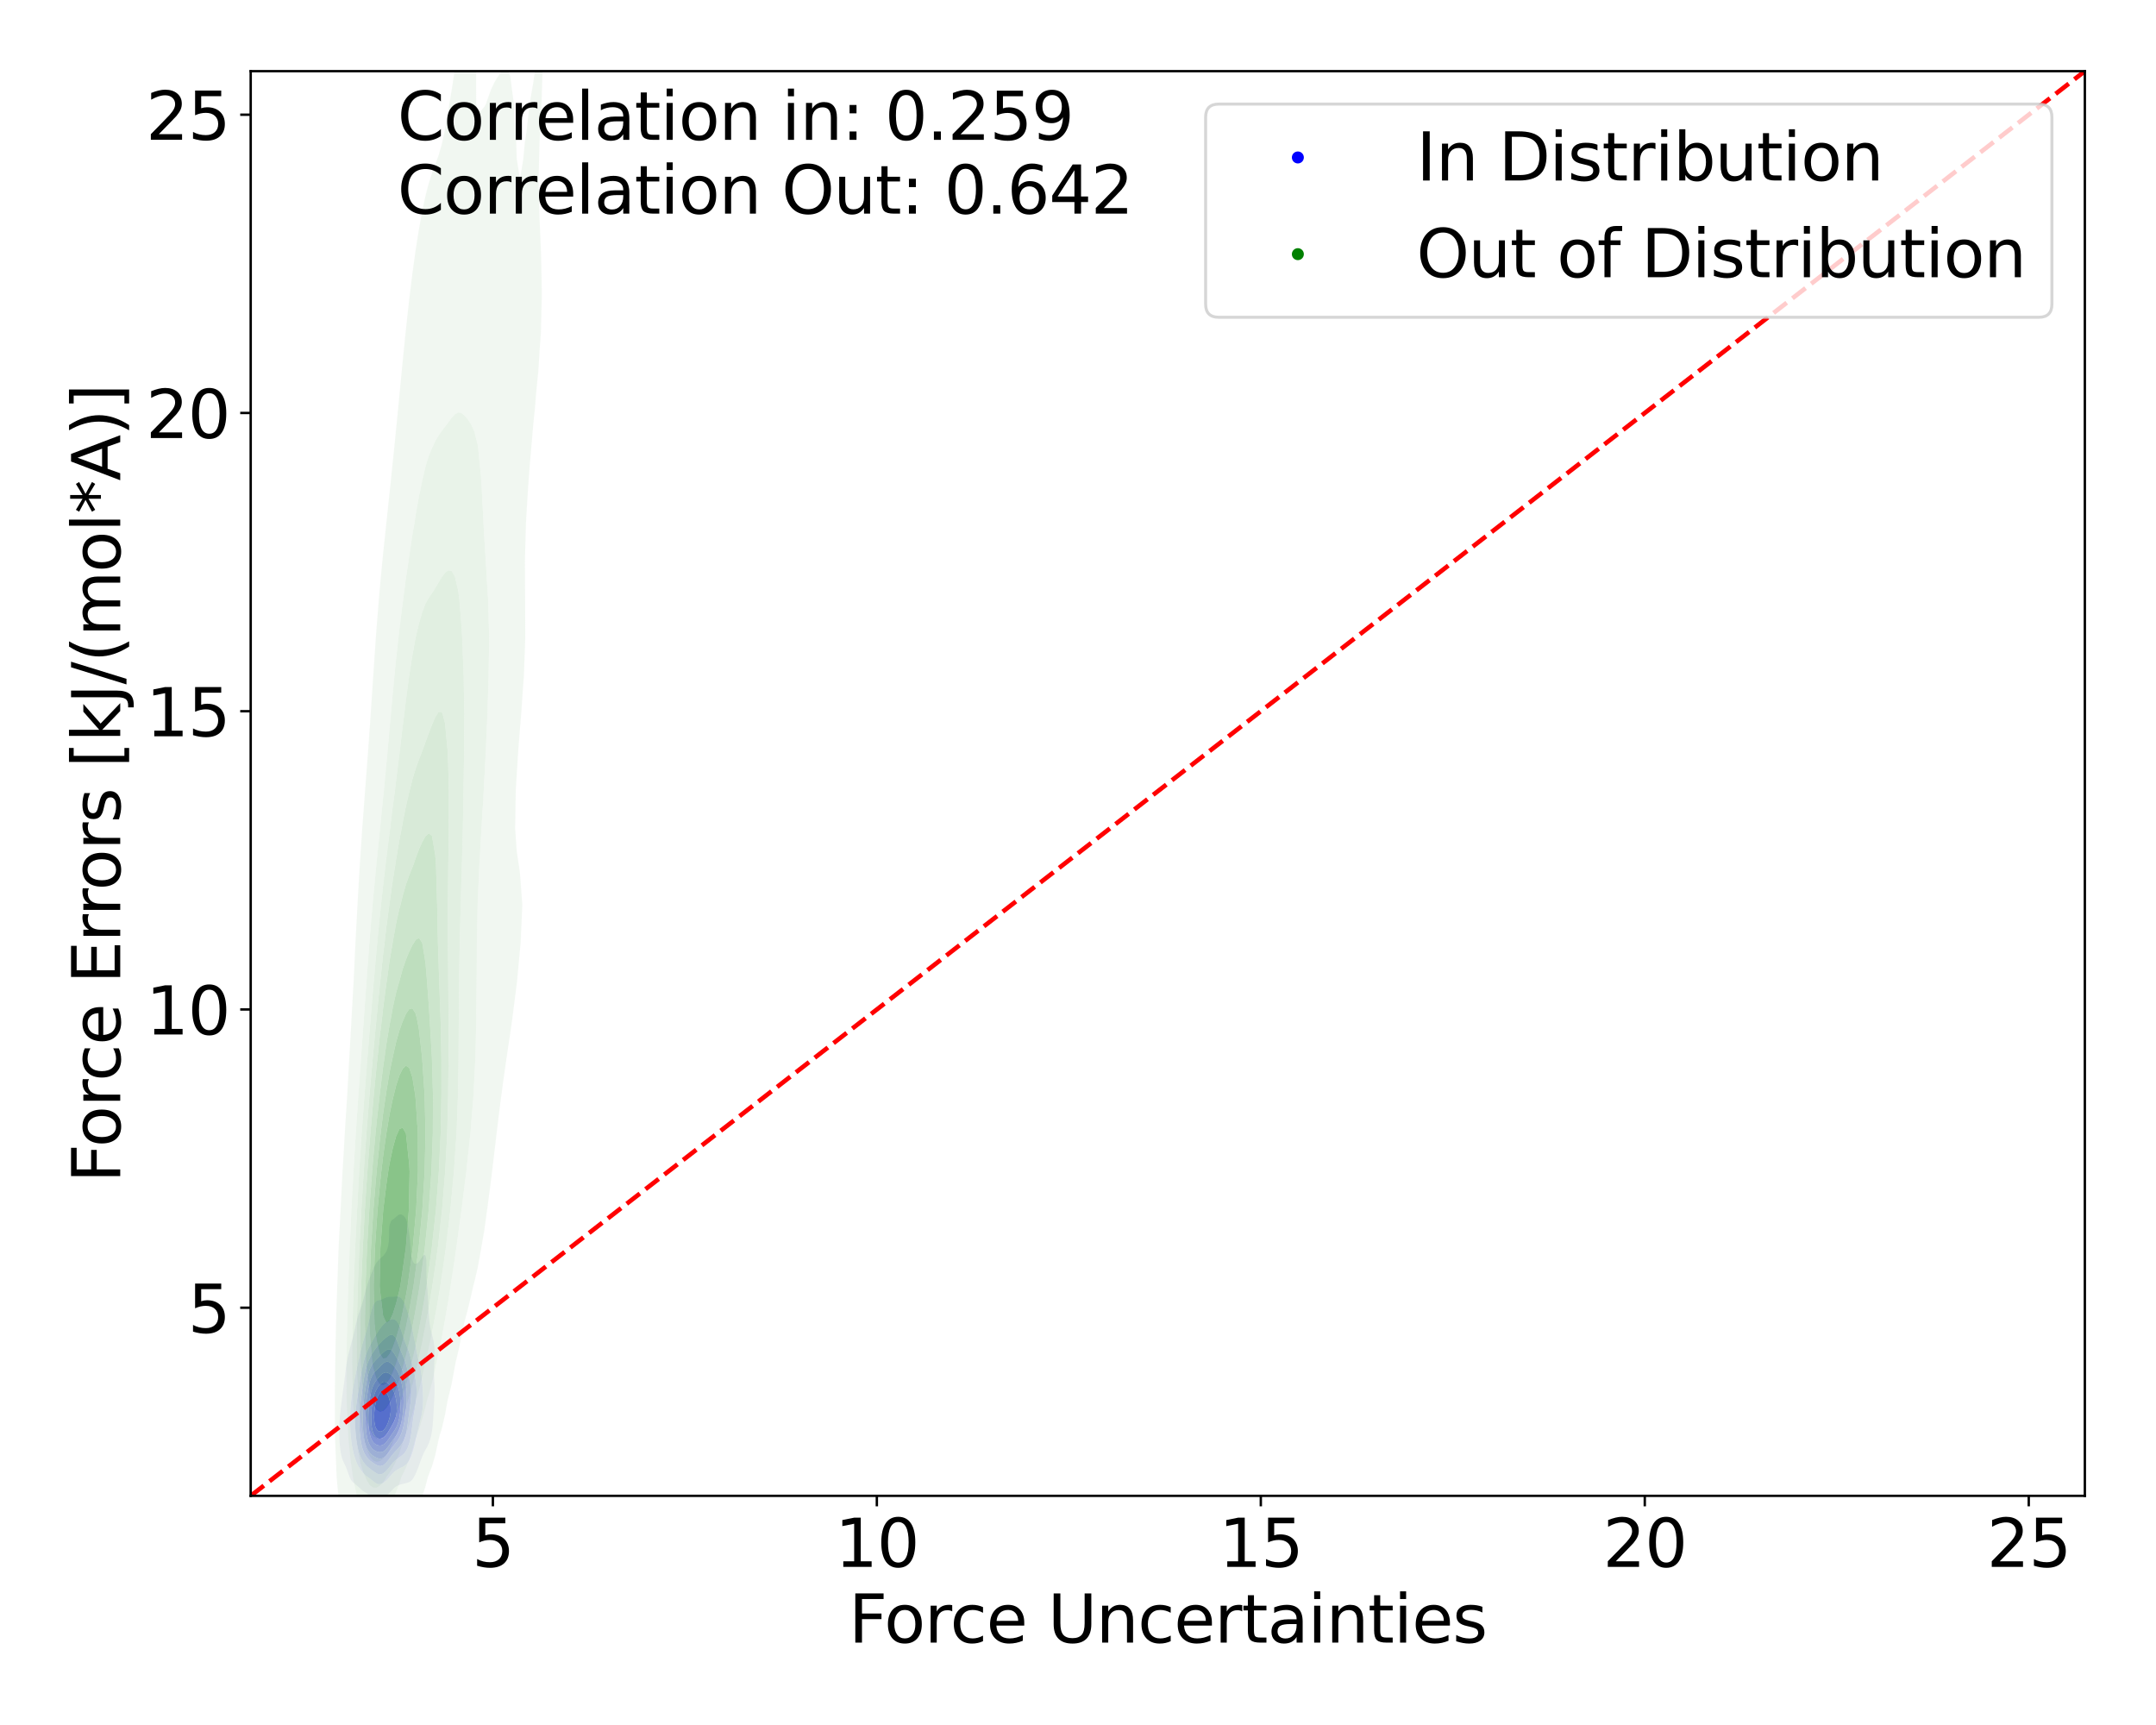 <?xml version="1.0" encoding="utf-8" standalone="no"?>
<!DOCTYPE svg PUBLIC "-//W3C//DTD SVG 1.1//EN"
  "http://www.w3.org/Graphics/SVG/1.1/DTD/svg11.dtd">
<svg xmlns:xlink="http://www.w3.org/1999/xlink" width="720pt" height="576pt" viewBox="0 0 720 576" xmlns="http://www.w3.org/2000/svg" version="1.1">
 <defs>
  <style type="text/css">*{stroke-linejoin: round; stroke-linecap: butt}</style>
 </defs>
 <g id="figure_1">
  <g id="patch_1">
   <path d="M 0 576 
L 720 576 
L 720 0 
L 0 0 
z
" style="fill: #ffffff"/>
  </g>
  <g id="axes_1">
   <g id="patch_2">
    <path d="M 83.72 499.48 
L 696.24 499.48 
L 696.24 23.76 
L 83.72 23.76 
z
" style="fill: #ffffff"/>
   </g>
   <g id="QuadContourSet_1">
    <path d="M 124.907 500.415 
L 125.312 500.583 
L 125.716 500.668 
L 126.12 500.678 
L 126.525 500.622 
L 126.929 500.504 
L 127.333 500.328 
L 127.627 500.162 
L 127.738 500.12 
L 128.142 499.94 
L 128.546 499.725 
L 128.951 499.467 
L 129.355 499.155 
L 129.759 498.773 
L 130.024 498.478 
L 130.164 498.363 
L 130.568 497.996 
L 130.972 497.58 
L 131.377 497.13 
L 131.682 496.793 
L 131.781 496.713 
L 132.185 496.428 
L 132.59 496.181 
L 132.994 495.975 
L 133.398 495.809 
L 133.803 495.677 
L 134.207 495.57 
L 134.611 495.479 
L 135.016 495.392 
L 135.42 495.3 
L 135.824 495.189 
L 136.053 495.109 
L 136.229 495.062 
L 136.633 494.912 
L 137.037 494.685 
L 137.442 494.344 
L 137.846 493.847 
L 138.105 493.424 
L 138.25 493.207 
L 138.655 492.459 
L 138.973 491.74 
L 139.059 491.545 
L 139.463 490.558 
L 139.659 490.055 
L 139.868 489.481 
L 140.266 488.371 
L 140.272 488.353 
L 140.676 487.238 
L 140.896 486.687 
L 141.081 486.19 
L 141.485 485.26 
L 141.618 485.002 
L 141.889 484.479 
L 142.294 483.763 
L 142.542 483.318 
L 142.698 483.032 
L 143.102 482.178 
L 143.321 481.633 
L 143.507 481.106 
L 143.848 479.949 
L 143.911 479.68 
L 144.2 478.264 
L 144.315 477.461 
L 144.432 476.58 
L 144.585 474.896 
L 144.693 473.211 
L 144.72 472.75 
L 144.793 471.527 
L 144.89 469.842 
L 144.985 468.158 
L 145.068 466.474 
L 145.121 464.789 
L 145.116 463.105 
L 145.048 461.42 
L 144.963 459.736 
L 144.933 458.051 
L 144.977 456.367 
L 145.057 454.683 
L 145.124 453.003 
L 145.124 452.998 
L 145.142 451.314 
L 145.124 450.948 
L 145.061 449.629 
L 144.83 447.945 
L 144.72 447.455 
L 144.429 446.26 
L 144.315 445.853 
L 143.977 444.576 
L 143.911 444.29 
L 143.634 442.892 
L 143.507 442.035 
L 143.401 441.207 
L 143.24 439.523 
L 143.118 437.838 
L 143.102 437.546 
L 143.036 436.154 
L 142.969 434.469 
L 142.892 432.785 
L 142.78 431.101 
L 142.698 430.132 
L 142.636 429.416 
L 142.499 427.732 
L 142.409 426.047 
L 142.382 424.363 
L 142.391 422.678 
L 142.374 420.994 
L 142.294 420.126 
L 142.098 419.31 
L 141.889 418.999 
L 141.485 419.093 
L 141.308 419.31 
L 141.081 419.579 
L 140.676 420.193 
L 140.272 420.81 
L 140.143 420.994 
L 139.868 421.361 
L 139.463 421.774 
L 139.059 422.02 
L 138.655 422.041 
L 138.25 421.774 
L 137.846 421.184 
L 137.753 420.994 
L 137.442 419.835 
L 137.334 419.31 
L 137.173 417.625 
L 137.064 415.941 
L 137.037 415.639 
L 136.924 414.256 
L 136.735 412.572 
L 136.633 411.822 
L 136.508 410.887 
L 136.229 409.203 
L 136.229 409.203 
L 135.824 407.677 
L 135.766 407.519 
L 135.42 406.806 
L 135.016 406.237 
L 134.611 405.839 
L 134.603 405.834 
L 134.207 405.592 
L 133.803 405.488 
L 133.398 405.539 
L 132.994 405.735 
L 132.853 405.834 
L 132.59 406.048 
L 132.185 406.417 
L 131.781 406.764 
L 131.377 407.05 
L 130.972 407.314 
L 130.74 407.519 
L 130.568 407.793 
L 130.164 408.867 
L 130.078 409.203 
L 129.935 410.887 
L 129.923 412.572 
L 129.864 414.256 
L 129.759 415.067 
L 129.647 415.941 
L 129.355 416.958 
L 129.137 417.625 
L 128.951 417.957 
L 128.546 418.588 
L 128.142 419.142 
L 128.004 419.31 
L 127.738 419.55 
L 127.333 419.897 
L 126.929 420.254 
L 126.525 420.66 
L 126.255 420.994 
L 126.12 421.126 
L 125.716 421.612 
L 125.312 422.362 
L 125.189 422.678 
L 124.907 423.162 
L 124.503 424.123 
L 124.42 424.363 
L 124.099 425.029 
L 123.721 426.047 
L 123.694 426.107 
L 123.29 427.098 
L 123.073 427.732 
L 122.886 428.258 
L 122.534 429.416 
L 122.481 429.593 
L 122.079 431.101 
L 122.077 431.107 
L 121.672 432.687 
L 121.648 432.785 
L 121.268 434.182 
L 121.19 434.469 
L 120.864 435.499 
L 120.658 436.154 
L 120.459 436.71 
L 120.08 437.838 
L 120.055 437.909 
L 119.651 439.1 
L 119.532 439.523 
L 119.246 440.518 
L 119.08 441.207 
L 118.842 442.179 
L 118.686 442.892 
L 118.438 443.975 
L 118.307 444.576 
L 118.033 445.728 
L 117.908 446.26 
L 117.629 447.343 
L 117.474 447.945 
L 117.225 448.846 
L 117.013 449.629 
L 116.82 450.331 
L 116.567 451.314 
L 116.416 451.927 
L 116.175 452.998 
L 116.012 453.823 
L 115.854 454.683 
L 115.607 456.304 
L 115.598 456.367 
L 115.371 458.051 
L 115.203 459.419 
L 115.163 459.736 
L 114.939 461.42 
L 114.799 462.481 
L 114.711 463.105 
L 114.479 464.789 
L 114.394 465.452 
L 114.254 466.474 
L 114.05 468.158 
L 113.99 468.692 
L 113.848 469.842 
L 113.662 471.527 
L 113.586 472.317 
L 113.491 473.211 
L 113.358 474.896 
L 113.285 476.58 
L 113.273 478.264 
L 113.318 479.949 
L 113.412 481.633 
L 113.559 483.318 
L 113.586 483.54 
L 113.783 485.002 
L 113.99 486.04 
L 114.156 486.687 
L 114.394 487.412 
L 114.799 488.346 
L 114.811 488.371 
L 115.203 489.19 
L 115.607 490.053 
L 115.608 490.055 
L 116.012 491.162 
L 116.22 491.74 
L 116.416 492.331 
L 116.82 493.354 
L 116.855 493.424 
L 117.225 494.163 
L 117.629 494.697 
L 118.033 495.059 
L 118.097 495.109 
L 118.438 495.407 
L 118.842 495.748 
L 119.246 496.095 
L 119.651 496.448 
L 120.055 496.792 
L 120.057 496.793 
L 120.459 497.229 
L 120.864 497.602 
L 121.268 497.906 
L 121.672 498.156 
L 122.077 498.374 
L 122.271 498.478 
L 122.481 498.633 
L 122.886 498.951 
L 123.29 499.284 
L 123.694 499.612 
L 124.099 499.911 
L 124.503 500.156 
L 124.516 500.162 
z
M 125.312 495.109 
L 125.312 495.109 
L 124.907 494.838 
L 124.503 494.526 
L 124.099 494.195 
L 123.694 493.864 
L 123.29 493.538 
L 123.147 493.424 
L 122.886 493.254 
L 122.481 492.971 
L 122.077 492.641 
L 121.672 492.247 
L 121.268 491.775 
L 121.241 491.74 
L 120.864 491.318 
L 120.459 490.795 
L 120.055 490.178 
L 119.981 490.055 
L 119.651 489.512 
L 119.246 488.704 
L 119.099 488.371 
L 118.842 487.726 
L 118.483 486.687 
L 118.438 486.534 
L 118.033 485.083 
L 118.012 485.002 
L 117.645 483.318 
L 117.629 483.221 
L 117.364 481.633 
L 117.225 480.396 
L 117.17 479.949 
L 117.03 478.264 
L 116.948 476.58 
L 116.912 474.896 
L 116.919 473.211 
L 116.968 471.527 
L 117.068 469.842 
L 117.225 468.158 
L 117.225 468.158 
L 117.422 466.474 
L 117.629 465.078 
L 117.671 464.789 
L 117.952 463.105 
L 118.033 462.664 
L 118.259 461.42 
L 118.438 460.523 
L 118.589 459.736 
L 118.842 458.518 
L 118.934 458.051 
L 119.246 456.561 
L 119.285 456.367 
L 119.637 454.683 
L 119.651 454.619 
L 119.994 452.998 
L 120.055 452.725 
L 120.378 451.314 
L 120.459 450.976 
L 120.806 449.629 
L 120.864 449.412 
L 121.268 448.014 
L 121.29 447.945 
L 121.672 446.688 
L 121.817 446.26 
L 122.077 445.385 
L 122.331 444.576 
L 122.481 444.008 
L 122.779 442.892 
L 122.886 442.433 
L 123.169 441.207 
L 123.29 440.66 
L 123.546 439.523 
L 123.694 438.904 
L 123.967 437.838 
L 124.099 437.387 
L 124.503 436.173 
L 124.511 436.154 
L 124.907 435.351 
L 125.312 434.755 
L 125.62 434.469 
L 125.716 434.39 
L 126.12 434.215 
L 126.525 434.122 
L 126.929 434.043 
L 127.333 433.928 
L 127.738 433.763 
L 128.142 433.566 
L 128.546 433.367 
L 128.951 433.192 
L 129.355 433.062 
L 129.759 432.981 
L 130.164 432.944 
L 130.568 432.937 
L 130.972 432.941 
L 131.377 432.939 
L 131.781 432.925 
L 132.185 432.902 
L 132.59 432.889 
L 132.994 432.917 
L 133.398 433.028 
L 133.803 433.27 
L 134.207 433.685 
L 134.611 434.302 
L 134.697 434.469 
L 135.016 435.131 
L 135.42 436.134 
L 135.427 436.154 
L 135.824 437.229 
L 136.041 437.838 
L 136.229 438.373 
L 136.617 439.523 
L 136.633 439.574 
L 137.037 440.95 
L 137.108 441.207 
L 137.442 442.604 
L 137.505 442.892 
L 137.846 444.551 
L 137.851 444.576 
L 138.184 446.26 
L 138.25 446.576 
L 138.512 447.945 
L 138.655 448.674 
L 138.83 449.629 
L 139.059 450.852 
L 139.145 451.314 
L 139.463 452.905 
L 139.483 452.998 
L 139.864 454.683 
L 139.868 454.7 
L 140.257 456.367 
L 140.272 456.438 
L 140.593 458.051 
L 140.676 458.622 
L 140.832 459.736 
L 140.997 461.42 
L 141.081 462.613 
L 141.118 463.105 
L 141.216 464.789 
L 141.277 466.474 
L 141.278 468.158 
L 141.186 469.842 
L 141.081 470.696 
L 140.975 471.527 
L 140.676 473.035 
L 140.641 473.211 
L 140.272 474.705 
L 140.227 474.896 
L 139.868 476.311 
L 139.807 476.58 
L 139.463 478.049 
L 139.419 478.264 
L 139.059 479.928 
L 139.055 479.949 
L 138.688 481.633 
L 138.655 481.774 
L 138.282 483.318 
L 138.25 483.434 
L 137.846 484.842 
L 137.795 485.002 
L 137.442 486.013 
L 137.156 486.687 
L 137.037 486.951 
L 136.633 487.711 
L 136.229 488.294 
L 136.164 488.371 
L 135.824 488.789 
L 135.42 489.177 
L 135.016 489.482 
L 134.611 489.728 
L 134.207 489.935 
L 133.95 490.055 
L 133.803 490.133 
L 133.398 490.343 
L 132.994 490.56 
L 132.59 490.797 
L 132.185 491.065 
L 131.781 491.372 
L 131.377 491.718 
L 131.354 491.74 
L 130.972 492.173 
L 130.568 492.644 
L 130.164 493.102 
L 129.862 493.424 
L 129.759 493.551 
L 129.355 494.017 
L 128.951 494.417 
L 128.546 494.753 
L 128.142 495.029 
L 127.996 495.109 
L 127.738 495.279 
L 127.333 495.468 
L 126.929 495.576 
L 126.525 495.597 
L 126.12 495.528 
L 125.716 495.365 
z
" clip-path="url(#p4f2389c9a7)" style="fill: #e7e7f3"/>
    <path d="M 125.716 495.365 
L 126.12 495.528 
L 126.525 495.597 
L 126.929 495.576 
L 127.333 495.468 
L 127.738 495.279 
L 127.996 495.109 
L 128.142 495.029 
L 128.546 494.753 
L 128.951 494.417 
L 129.355 494.017 
L 129.759 493.551 
L 129.862 493.424 
L 130.164 493.102 
L 130.568 492.644 
L 130.972 492.173 
L 131.354 491.74 
L 131.377 491.718 
L 131.781 491.372 
L 132.185 491.065 
L 132.59 490.797 
L 132.994 490.56 
L 133.398 490.343 
L 133.803 490.133 
L 133.95 490.055 
L 134.207 489.935 
L 134.611 489.728 
L 135.016 489.482 
L 135.42 489.177 
L 135.824 488.789 
L 136.164 488.371 
L 136.229 488.294 
L 136.633 487.711 
L 137.037 486.951 
L 137.156 486.687 
L 137.442 486.013 
L 137.795 485.002 
L 137.846 484.842 
L 138.25 483.434 
L 138.282 483.318 
L 138.655 481.774 
L 138.688 481.633 
L 139.055 479.949 
L 139.059 479.928 
L 139.419 478.264 
L 139.463 478.049 
L 139.807 476.58 
L 139.868 476.311 
L 140.227 474.896 
L 140.272 474.705 
L 140.641 473.211 
L 140.676 473.035 
L 140.975 471.527 
L 141.081 470.696 
L 141.186 469.842 
L 141.278 468.158 
L 141.277 466.474 
L 141.216 464.789 
L 141.118 463.105 
L 141.081 462.613 
L 140.997 461.42 
L 140.832 459.736 
L 140.676 458.622 
L 140.593 458.051 
L 140.272 456.438 
L 140.257 456.367 
L 139.868 454.7 
L 139.864 454.683 
L 139.483 452.998 
L 139.463 452.905 
L 139.145 451.314 
L 139.059 450.852 
L 138.83 449.629 
L 138.655 448.674 
L 138.512 447.945 
L 138.25 446.576 
L 138.184 446.26 
L 137.851 444.576 
L 137.846 444.551 
L 137.505 442.892 
L 137.442 442.604 
L 137.108 441.207 
L 137.037 440.95 
L 136.633 439.574 
L 136.617 439.523 
L 136.229 438.373 
L 136.041 437.838 
L 135.824 437.229 
L 135.427 436.154 
L 135.42 436.134 
L 135.016 435.131 
L 134.697 434.469 
L 134.611 434.302 
L 134.207 433.685 
L 133.803 433.27 
L 133.398 433.028 
L 132.994 432.917 
L 132.59 432.889 
L 132.185 432.902 
L 131.781 432.925 
L 131.377 432.939 
L 130.972 432.941 
L 130.568 432.937 
L 130.164 432.944 
L 129.759 432.981 
L 129.355 433.062 
L 128.951 433.192 
L 128.546 433.367 
L 128.142 433.566 
L 127.738 433.763 
L 127.333 433.928 
L 126.929 434.043 
L 126.525 434.122 
L 126.12 434.215 
L 125.716 434.39 
L 125.62 434.469 
L 125.312 434.755 
L 124.907 435.351 
L 124.511 436.154 
L 124.503 436.173 
L 124.099 437.387 
L 123.967 437.838 
L 123.694 438.904 
L 123.546 439.523 
L 123.29 440.66 
L 123.169 441.207 
L 122.886 442.433 
L 122.779 442.892 
L 122.481 444.008 
L 122.331 444.576 
L 122.077 445.385 
L 121.817 446.26 
L 121.672 446.688 
L 121.29 447.945 
L 121.268 448.014 
L 120.864 449.412 
L 120.806 449.629 
L 120.459 450.976 
L 120.378 451.314 
L 120.055 452.725 
L 119.994 452.998 
L 119.651 454.619 
L 119.637 454.683 
L 119.285 456.367 
L 119.246 456.561 
L 118.934 458.051 
L 118.842 458.518 
L 118.589 459.736 
L 118.438 460.523 
L 118.259 461.42 
L 118.033 462.664 
L 117.952 463.105 
L 117.671 464.789 
L 117.629 465.078 
L 117.422 466.474 
L 117.225 468.158 
L 117.225 468.158 
L 117.068 469.842 
L 116.968 471.527 
L 116.919 473.211 
L 116.912 474.896 
L 116.948 476.58 
L 117.03 478.264 
L 117.17 479.949 
L 117.225 480.396 
L 117.364 481.633 
L 117.629 483.221 
L 117.645 483.318 
L 118.012 485.002 
L 118.033 485.083 
L 118.438 486.534 
L 118.483 486.687 
L 118.842 487.726 
L 119.099 488.371 
L 119.246 488.704 
L 119.651 489.512 
L 119.981 490.055 
L 120.055 490.178 
L 120.459 490.795 
L 120.864 491.318 
L 121.241 491.74 
L 121.268 491.775 
L 121.672 492.247 
L 122.077 492.641 
L 122.481 492.971 
L 122.886 493.254 
L 123.147 493.424 
L 123.29 493.538 
L 123.694 493.864 
L 124.099 494.195 
L 124.503 494.526 
L 124.907 494.838 
L 125.312 495.109 
L 125.312 495.109 
z
M 125.407 491.74 
L 125.312 491.683 
L 124.907 491.414 
L 124.503 491.13 
L 124.099 490.84 
L 123.694 490.542 
L 123.29 490.225 
L 123.092 490.055 
L 122.886 489.895 
L 122.481 489.536 
L 122.077 489.111 
L 121.672 488.61 
L 121.501 488.371 
L 121.268 488.046 
L 120.864 487.391 
L 120.502 486.687 
L 120.459 486.59 
L 120.055 485.556 
L 119.869 485.002 
L 119.651 484.166 
L 119.443 483.318 
L 119.246 482.233 
L 119.137 481.633 
L 118.909 479.949 
L 118.842 479.26 
L 118.743 478.264 
L 118.638 476.58 
L 118.598 474.896 
L 118.627 473.211 
L 118.729 471.527 
L 118.842 470.41 
L 118.898 469.842 
L 119.115 468.158 
L 119.246 467.301 
L 119.366 466.474 
L 119.633 464.789 
L 119.651 464.68 
L 119.888 463.105 
L 120.055 462.075 
L 120.153 461.42 
L 120.431 459.736 
L 120.459 459.577 
L 120.725 458.051 
L 120.864 457.358 
L 121.064 456.367 
L 121.268 455.478 
L 121.465 454.683 
L 121.672 453.916 
L 121.958 452.998 
L 122.077 452.632 
L 122.481 451.559 
L 122.588 451.314 
L 122.886 450.604 
L 123.29 449.796 
L 123.382 449.629 
L 123.694 448.984 
L 124.099 448.254 
L 124.285 447.945 
L 124.503 447.509 
L 124.907 446.786 
L 125.24 446.26 
L 125.312 446.121 
L 125.716 445.408 
L 126.12 444.798 
L 126.283 444.576 
L 126.525 444.176 
L 126.929 443.59 
L 127.333 443.084 
L 127.507 442.892 
L 127.738 442.59 
L 128.142 442.139 
L 128.546 441.763 
L 128.951 441.447 
L 129.313 441.207 
L 129.355 441.176 
L 129.759 440.911 
L 130.164 440.695 
L 130.568 440.538 
L 130.972 440.453 
L 131.377 440.461 
L 131.781 440.582 
L 132.185 440.844 
L 132.528 441.207 
L 132.59 441.272 
L 132.994 441.856 
L 133.398 442.676 
L 133.487 442.892 
L 133.803 443.697 
L 134.094 444.576 
L 134.207 444.922 
L 134.611 446.239 
L 134.618 446.26 
L 135.016 447.412 
L 135.204 447.945 
L 135.42 448.471 
L 135.824 449.461 
L 135.891 449.629 
L 136.229 450.438 
L 136.542 451.314 
L 136.633 451.584 
L 137.037 452.977 
L 137.043 452.998 
L 137.442 454.639 
L 137.452 454.683 
L 137.846 456.367 
L 137.846 456.367 
L 138.25 458.035 
L 138.254 458.051 
L 138.632 459.736 
L 138.655 459.862 
L 138.918 461.42 
L 139.059 462.855 
L 139.083 463.105 
L 139.131 464.789 
L 139.066 466.474 
L 139.059 466.546 
L 138.901 468.158 
L 138.655 469.773 
L 138.644 469.842 
L 138.353 471.527 
L 138.25 472.119 
L 138.075 473.211 
L 137.846 474.785 
L 137.831 474.896 
L 137.627 476.58 
L 137.442 477.998 
L 137.408 478.264 
L 137.138 479.949 
L 137.037 480.418 
L 136.758 481.633 
L 136.633 482.048 
L 136.229 483.214 
L 136.187 483.318 
L 135.824 484.064 
L 135.42 484.726 
L 135.212 485.002 
L 135.016 485.243 
L 134.611 485.66 
L 134.207 486.01 
L 133.803 486.317 
L 133.398 486.601 
L 133.276 486.687 
L 132.994 486.892 
L 132.59 487.199 
L 132.185 487.525 
L 131.781 487.879 
L 131.377 488.265 
L 131.278 488.371 
L 130.972 488.731 
L 130.568 489.233 
L 130.164 489.733 
L 129.895 490.055 
L 129.759 490.236 
L 129.355 490.739 
L 128.951 491.177 
L 128.546 491.546 
L 128.283 491.74 
L 128.142 491.857 
L 127.738 492.109 
L 127.333 492.267 
L 126.929 492.329 
L 126.525 492.294 
L 126.12 492.165 
L 125.716 491.952 
z
" clip-path="url(#p4f2389c9a7)" style="fill: #d2d2f4"/>
    <path d="M 125.716 491.952 
L 126.12 492.165 
L 126.525 492.294 
L 126.929 492.329 
L 127.333 492.267 
L 127.738 492.109 
L 128.142 491.857 
L 128.283 491.74 
L 128.546 491.546 
L 128.951 491.177 
L 129.355 490.739 
L 129.759 490.236 
L 129.895 490.055 
L 130.164 489.733 
L 130.568 489.233 
L 130.972 488.731 
L 131.278 488.371 
L 131.377 488.265 
L 131.781 487.879 
L 132.185 487.525 
L 132.59 487.199 
L 132.994 486.892 
L 133.276 486.687 
L 133.398 486.601 
L 133.803 486.317 
L 134.207 486.01 
L 134.611 485.66 
L 135.016 485.243 
L 135.212 485.002 
L 135.42 484.726 
L 135.824 484.064 
L 136.187 483.318 
L 136.229 483.214 
L 136.633 482.048 
L 136.758 481.633 
L 137.037 480.418 
L 137.138 479.949 
L 137.408 478.264 
L 137.442 477.998 
L 137.627 476.58 
L 137.831 474.896 
L 137.846 474.785 
L 138.075 473.211 
L 138.25 472.119 
L 138.353 471.527 
L 138.644 469.842 
L 138.655 469.773 
L 138.901 468.158 
L 139.059 466.546 
L 139.066 466.474 
L 139.131 464.789 
L 139.083 463.105 
L 139.059 462.855 
L 138.918 461.42 
L 138.655 459.862 
L 138.632 459.736 
L 138.254 458.051 
L 138.25 458.035 
L 137.846 456.367 
L 137.846 456.367 
L 137.452 454.683 
L 137.442 454.639 
L 137.043 452.998 
L 137.037 452.977 
L 136.633 451.584 
L 136.542 451.314 
L 136.229 450.438 
L 135.891 449.629 
L 135.824 449.461 
L 135.42 448.471 
L 135.204 447.945 
L 135.016 447.412 
L 134.618 446.26 
L 134.611 446.239 
L 134.207 444.922 
L 134.094 444.576 
L 133.803 443.697 
L 133.487 442.892 
L 133.398 442.676 
L 132.994 441.856 
L 132.59 441.272 
L 132.528 441.207 
L 132.185 440.844 
L 131.781 440.582 
L 131.377 440.461 
L 130.972 440.453 
L 130.568 440.538 
L 130.164 440.695 
L 129.759 440.911 
L 129.355 441.176 
L 129.313 441.207 
L 128.951 441.447 
L 128.546 441.763 
L 128.142 442.139 
L 127.738 442.59 
L 127.507 442.892 
L 127.333 443.084 
L 126.929 443.59 
L 126.525 444.176 
L 126.283 444.576 
L 126.12 444.798 
L 125.716 445.408 
L 125.312 446.121 
L 125.24 446.26 
L 124.907 446.786 
L 124.503 447.509 
L 124.285 447.945 
L 124.099 448.254 
L 123.694 448.984 
L 123.382 449.629 
L 123.29 449.796 
L 122.886 450.604 
L 122.588 451.314 
L 122.481 451.559 
L 122.077 452.632 
L 121.958 452.998 
L 121.672 453.916 
L 121.465 454.683 
L 121.268 455.478 
L 121.064 456.367 
L 120.864 457.358 
L 120.725 458.051 
L 120.459 459.577 
L 120.431 459.736 
L 120.153 461.42 
L 120.055 462.075 
L 119.888 463.105 
L 119.651 464.68 
L 119.633 464.789 
L 119.366 466.474 
L 119.246 467.301 
L 119.115 468.158 
L 118.898 469.842 
L 118.842 470.41 
L 118.729 471.527 
L 118.627 473.211 
L 118.598 474.896 
L 118.638 476.58 
L 118.743 478.264 
L 118.842 479.26 
L 118.909 479.949 
L 119.137 481.633 
L 119.246 482.233 
L 119.443 483.318 
L 119.651 484.166 
L 119.869 485.002 
L 120.055 485.556 
L 120.459 486.59 
L 120.502 486.687 
L 120.864 487.391 
L 121.268 488.046 
L 121.501 488.371 
L 121.672 488.61 
L 122.077 489.111 
L 122.481 489.536 
L 122.886 489.895 
L 123.092 490.055 
L 123.29 490.225 
L 123.694 490.542 
L 124.099 490.84 
L 124.503 491.13 
L 124.907 491.414 
L 125.312 491.683 
L 125.407 491.74 
z
M 124.453 488.371 
L 124.099 488.132 
L 123.694 487.825 
L 123.29 487.468 
L 122.886 487.043 
L 122.594 486.687 
L 122.481 486.541 
L 122.077 485.946 
L 121.672 485.233 
L 121.557 485.002 
L 121.268 484.296 
L 120.933 483.318 
L 120.864 483.034 
L 120.555 481.633 
L 120.459 480.98 
L 120.311 479.949 
L 120.147 478.264 
L 120.055 476.839 
L 120.038 476.58 
L 119.982 474.896 
L 119.996 473.211 
L 120.055 472.128 
L 120.085 471.527 
L 120.234 469.842 
L 120.435 468.158 
L 120.459 467.981 
L 120.651 466.474 
L 120.864 464.929 
L 120.882 464.789 
L 121.11 463.105 
L 121.268 462.035 
L 121.357 461.42 
L 121.635 459.736 
L 121.672 459.54 
L 121.968 458.051 
L 122.077 457.589 
L 122.393 456.367 
L 122.481 456.069 
L 122.886 454.868 
L 122.957 454.683 
L 123.29 453.878 
L 123.694 453.054 
L 123.725 452.998 
L 124.099 452.316 
L 124.503 451.665 
L 124.742 451.314 
L 124.907 451.056 
L 125.312 450.481 
L 125.716 449.945 
L 125.968 449.629 
L 126.12 449.427 
L 126.525 448.933 
L 126.929 448.475 
L 127.333 448.053 
L 127.446 447.945 
L 127.738 447.649 
L 128.142 447.274 
L 128.546 446.929 
L 128.951 446.608 
L 129.355 446.31 
L 129.43 446.26 
L 129.759 446.031 
L 130.164 445.813 
L 130.568 445.691 
L 130.972 445.7 
L 131.377 445.878 
L 131.781 446.26 
L 131.781 446.26 
L 132.185 446.887 
L 132.59 447.743 
L 132.669 447.945 
L 132.994 448.773 
L 133.3 449.629 
L 133.398 449.879 
L 133.803 450.925 
L 133.954 451.314 
L 134.207 451.897 
L 134.611 452.844 
L 134.676 452.998 
L 135.016 453.826 
L 135.327 454.683 
L 135.42 454.968 
L 135.823 456.367 
L 135.824 456.374 
L 136.229 458.051 
L 136.229 458.051 
L 136.61 459.736 
L 136.633 459.847 
L 136.964 461.42 
L 137.037 461.902 
L 137.222 463.105 
L 137.332 464.789 
L 137.292 466.474 
L 137.136 468.158 
L 137.037 468.883 
L 136.919 469.842 
L 136.684 471.527 
L 136.633 471.899 
L 136.464 473.211 
L 136.245 474.896 
L 136.229 475.018 
L 136.015 476.58 
L 135.824 477.69 
L 135.715 478.264 
L 135.42 479.431 
L 135.263 479.949 
L 135.016 480.595 
L 134.611 481.45 
L 134.511 481.633 
L 134.207 482.12 
L 133.803 482.684 
L 133.398 483.174 
L 133.272 483.318 
L 132.994 483.632 
L 132.59 484.071 
L 132.185 484.492 
L 131.781 484.911 
L 131.698 485.002 
L 131.377 485.38 
L 130.972 485.878 
L 130.568 486.392 
L 130.342 486.687 
L 130.164 486.934 
L 129.759 487.484 
L 129.355 487.987 
L 129.004 488.371 
L 128.951 488.434 
L 128.546 488.841 
L 128.142 489.157 
L 127.738 489.379 
L 127.333 489.505 
L 126.929 489.538 
L 126.525 489.484 
L 126.12 489.355 
L 125.716 489.169 
L 125.312 488.941 
L 124.907 488.686 
L 124.503 488.407 
z
" clip-path="url(#p4f2389c9a7)" style="fill: #bbbbf5"/>
    <path d="M 124.503 488.407 
L 124.907 488.686 
L 125.312 488.941 
L 125.716 489.169 
L 126.12 489.355 
L 126.525 489.484 
L 126.929 489.538 
L 127.333 489.505 
L 127.738 489.379 
L 128.142 489.157 
L 128.546 488.841 
L 128.951 488.434 
L 129.004 488.371 
L 129.355 487.987 
L 129.759 487.484 
L 130.164 486.934 
L 130.342 486.687 
L 130.568 486.392 
L 130.972 485.878 
L 131.377 485.38 
L 131.698 485.002 
L 131.781 484.911 
L 132.185 484.492 
L 132.59 484.071 
L 132.994 483.632 
L 133.272 483.318 
L 133.398 483.174 
L 133.803 482.684 
L 134.207 482.12 
L 134.511 481.633 
L 134.611 481.45 
L 135.016 480.595 
L 135.263 479.949 
L 135.42 479.431 
L 135.715 478.264 
L 135.824 477.69 
L 136.015 476.58 
L 136.229 475.018 
L 136.245 474.896 
L 136.464 473.211 
L 136.633 471.899 
L 136.684 471.527 
L 136.919 469.842 
L 137.037 468.883 
L 137.136 468.158 
L 137.292 466.474 
L 137.332 464.789 
L 137.222 463.105 
L 137.037 461.902 
L 136.964 461.42 
L 136.633 459.847 
L 136.61 459.736 
L 136.229 458.051 
L 136.229 458.051 
L 135.824 456.374 
L 135.823 456.367 
L 135.42 454.968 
L 135.327 454.683 
L 135.016 453.826 
L 134.676 452.998 
L 134.611 452.844 
L 134.207 451.897 
L 133.954 451.314 
L 133.803 450.925 
L 133.398 449.879 
L 133.3 449.629 
L 132.994 448.773 
L 132.669 447.945 
L 132.59 447.743 
L 132.185 446.887 
L 131.781 446.26 
L 131.781 446.26 
L 131.377 445.878 
L 130.972 445.7 
L 130.568 445.691 
L 130.164 445.813 
L 129.759 446.031 
L 129.43 446.26 
L 129.355 446.31 
L 128.951 446.608 
L 128.546 446.929 
L 128.142 447.274 
L 127.738 447.649 
L 127.446 447.945 
L 127.333 448.053 
L 126.929 448.475 
L 126.525 448.933 
L 126.12 449.427 
L 125.968 449.629 
L 125.716 449.945 
L 125.312 450.481 
L 124.907 451.056 
L 124.742 451.314 
L 124.503 451.665 
L 124.099 452.316 
L 123.725 452.998 
L 123.694 453.054 
L 123.29 453.878 
L 122.957 454.683 
L 122.886 454.868 
L 122.481 456.069 
L 122.393 456.367 
L 122.077 457.589 
L 121.968 458.051 
L 121.672 459.54 
L 121.635 459.736 
L 121.357 461.42 
L 121.268 462.035 
L 121.11 463.105 
L 120.882 464.789 
L 120.864 464.929 
L 120.651 466.474 
L 120.459 467.981 
L 120.435 468.158 
L 120.234 469.842 
L 120.085 471.527 
L 120.055 472.128 
L 119.996 473.211 
L 119.982 474.896 
L 120.038 476.58 
L 120.055 476.839 
L 120.147 478.264 
L 120.311 479.949 
L 120.459 480.98 
L 120.555 481.633 
L 120.864 483.034 
L 120.933 483.318 
L 121.268 484.296 
L 121.557 485.002 
L 121.672 485.233 
L 122.077 485.946 
L 122.481 486.541 
L 122.594 486.687 
L 122.886 487.043 
L 123.29 487.468 
L 123.694 487.825 
L 124.099 488.132 
L 124.453 488.371 
z
M 125.602 486.687 
L 125.312 486.551 
L 124.907 486.325 
L 124.503 486.055 
L 124.099 485.729 
L 123.694 485.332 
L 123.415 485.002 
L 123.29 484.842 
L 122.886 484.223 
L 122.481 483.458 
L 122.415 483.318 
L 122.077 482.382 
L 121.848 481.633 
L 121.672 480.779 
L 121.518 479.949 
L 121.324 478.264 
L 121.268 477.451 
L 121.207 476.58 
L 121.144 474.896 
L 121.139 473.211 
L 121.195 471.527 
L 121.268 470.483 
L 121.31 469.842 
L 121.47 468.158 
L 121.665 466.474 
L 121.672 466.413 
L 121.878 464.789 
L 122.077 463.386 
L 122.118 463.105 
L 122.394 461.42 
L 122.481 460.961 
L 122.739 459.736 
L 122.886 459.143 
L 123.201 458.051 
L 123.29 457.783 
L 123.694 456.758 
L 123.886 456.367 
L 124.099 455.957 
L 124.503 455.318 
L 124.907 454.786 
L 125 454.683 
L 125.312 454.33 
L 125.716 453.909 
L 126.12 453.499 
L 126.525 453.091 
L 126.616 452.998 
L 126.929 452.67 
L 127.333 452.248 
L 127.738 451.844 
L 128.142 451.475 
L 128.343 451.314 
L 128.546 451.146 
L 128.951 450.87 
L 129.355 450.664 
L 129.759 450.551 
L 130.164 450.558 
L 130.568 450.719 
L 130.972 451.058 
L 131.176 451.314 
L 131.377 451.556 
L 131.781 452.162 
L 132.185 452.865 
L 132.254 452.998 
L 132.59 453.557 
L 132.994 454.305 
L 133.182 454.683 
L 133.398 455.094 
L 133.803 455.962 
L 133.971 456.367 
L 134.207 456.979 
L 134.562 458.051 
L 134.611 458.221 
L 135.003 459.736 
L 135.016 459.792 
L 135.359 461.42 
L 135.42 461.781 
L 135.64 463.105 
L 135.812 464.789 
L 135.824 465.185 
L 135.863 466.474 
L 135.824 467.531 
L 135.804 468.158 
L 135.675 469.842 
L 135.495 471.527 
L 135.42 472.103 
L 135.282 473.211 
L 135.016 474.896 
L 135.016 474.896 
L 134.672 476.58 
L 134.611 476.814 
L 134.207 478.172 
L 134.176 478.264 
L 133.803 479.198 
L 133.433 479.949 
L 133.398 480.013 
L 132.994 480.706 
L 132.59 481.294 
L 132.332 481.633 
L 132.185 481.828 
L 131.781 482.343 
L 131.377 482.844 
L 131.001 483.318 
L 130.972 483.356 
L 130.568 483.916 
L 130.164 484.478 
L 129.777 485.002 
L 129.759 485.027 
L 129.355 485.566 
L 128.951 486.034 
L 128.546 486.42 
L 128.18 486.687 
L 128.142 486.716 
L 127.738 486.931 
L 127.333 487.046 
L 126.929 487.073 
L 126.525 487.021 
L 126.12 486.907 
L 125.716 486.744 
z
" clip-path="url(#p4f2389c9a7)" style="fill: #a1a1f7"/>
    <path d="M 125.716 486.744 
L 126.12 486.907 
L 126.525 487.021 
L 126.929 487.073 
L 127.333 487.046 
L 127.738 486.931 
L 128.142 486.716 
L 128.18 486.687 
L 128.546 486.42 
L 128.951 486.034 
L 129.355 485.566 
L 129.759 485.027 
L 129.777 485.002 
L 130.164 484.478 
L 130.568 483.916 
L 130.972 483.356 
L 131.001 483.318 
L 131.377 482.844 
L 131.781 482.343 
L 132.185 481.828 
L 132.332 481.633 
L 132.59 481.294 
L 132.994 480.706 
L 133.398 480.013 
L 133.433 479.949 
L 133.803 479.198 
L 134.176 478.264 
L 134.207 478.172 
L 134.611 476.814 
L 134.672 476.58 
L 135.016 474.896 
L 135.016 474.896 
L 135.282 473.211 
L 135.42 472.103 
L 135.495 471.527 
L 135.675 469.842 
L 135.804 468.158 
L 135.824 467.531 
L 135.863 466.474 
L 135.824 465.185 
L 135.812 464.789 
L 135.64 463.105 
L 135.42 461.781 
L 135.359 461.42 
L 135.016 459.792 
L 135.003 459.736 
L 134.611 458.221 
L 134.562 458.051 
L 134.207 456.979 
L 133.971 456.367 
L 133.803 455.962 
L 133.398 455.094 
L 133.182 454.683 
L 132.994 454.305 
L 132.59 453.557 
L 132.254 452.998 
L 132.185 452.865 
L 131.781 452.162 
L 131.377 451.556 
L 131.176 451.314 
L 130.972 451.058 
L 130.568 450.719 
L 130.164 450.558 
L 129.759 450.551 
L 129.355 450.664 
L 128.951 450.87 
L 128.546 451.146 
L 128.343 451.314 
L 128.142 451.475 
L 127.738 451.844 
L 127.333 452.248 
L 126.929 452.67 
L 126.616 452.998 
L 126.525 453.091 
L 126.12 453.499 
L 125.716 453.909 
L 125.312 454.33 
L 125 454.683 
L 124.907 454.786 
L 124.503 455.318 
L 124.099 455.957 
L 123.886 456.367 
L 123.694 456.758 
L 123.29 457.783 
L 123.201 458.051 
L 122.886 459.143 
L 122.739 459.736 
L 122.481 460.961 
L 122.394 461.42 
L 122.118 463.105 
L 122.077 463.386 
L 121.878 464.789 
L 121.672 466.413 
L 121.665 466.474 
L 121.47 468.158 
L 121.31 469.842 
L 121.268 470.483 
L 121.195 471.527 
L 121.139 473.211 
L 121.144 474.896 
L 121.207 476.58 
L 121.268 477.451 
L 121.324 478.264 
L 121.518 479.949 
L 121.672 480.779 
L 121.848 481.633 
L 122.077 482.382 
L 122.415 483.318 
L 122.481 483.458 
L 122.886 484.223 
L 123.29 484.842 
L 123.415 485.002 
L 123.694 485.332 
L 124.099 485.729 
L 124.503 486.055 
L 124.907 486.325 
L 125.312 486.551 
L 125.602 486.687 
z
M 123.981 483.318 
L 123.694 482.895 
L 123.29 482.136 
L 123.071 481.633 
L 122.886 481.056 
L 122.588 479.949 
L 122.481 479.324 
L 122.317 478.264 
L 122.167 476.58 
L 122.094 474.896 
L 122.079 473.211 
L 122.118 471.527 
L 122.213 469.842 
L 122.362 468.158 
L 122.481 467.111 
L 122.556 466.474 
L 122.795 464.789 
L 122.886 464.24 
L 123.095 463.105 
L 123.29 462.203 
L 123.494 461.42 
L 123.694 460.751 
L 124.088 459.736 
L 124.099 459.711 
L 124.503 458.962 
L 124.907 458.398 
L 125.222 458.051 
L 125.312 457.95 
L 125.716 457.531 
L 126.12 457.127 
L 126.525 456.727 
L 126.891 456.367 
L 126.929 456.326 
L 127.333 455.887 
L 127.738 455.489 
L 128.142 455.152 
L 128.546 454.893 
L 128.951 454.731 
L 129.355 454.683 
L 129.759 454.758 
L 130.164 454.95 
L 130.568 455.237 
L 130.972 455.595 
L 131.377 456.009 
L 131.682 456.367 
L 131.781 456.474 
L 132.185 456.987 
L 132.59 457.614 
L 132.825 458.051 
L 132.994 458.387 
L 133.398 459.355 
L 133.534 459.736 
L 133.803 460.617 
L 134.017 461.42 
L 134.207 462.284 
L 134.372 463.105 
L 134.611 464.702 
L 134.623 464.789 
L 134.763 466.474 
L 134.792 468.158 
L 134.725 469.842 
L 134.611 471.146 
L 134.58 471.527 
L 134.361 473.211 
L 134.207 474.061 
L 134.046 474.896 
L 133.803 475.848 
L 133.59 476.58 
L 133.398 477.12 
L 132.994 478.085 
L 132.907 478.264 
L 132.59 478.857 
L 132.185 479.501 
L 131.872 479.949 
L 131.781 480.076 
L 131.377 480.618 
L 130.972 481.157 
L 130.628 481.633 
L 130.568 481.717 
L 130.164 482.298 
L 129.759 482.87 
L 129.423 483.318 
L 129.355 483.409 
L 128.951 483.891 
L 128.546 484.285 
L 128.142 484.581 
L 127.738 484.78 
L 127.333 484.888 
L 126.929 484.918 
L 126.525 484.883 
L 126.12 484.795 
L 125.716 484.657 
L 125.312 484.468 
L 124.907 484.217 
L 124.503 483.89 
L 124.099 483.467 
z
" clip-path="url(#p4f2389c9a7)" style="fill: #8888f8"/>
    <path d="M 124.099 483.467 
L 124.503 483.89 
L 124.907 484.217 
L 125.312 484.468 
L 125.716 484.657 
L 126.12 484.795 
L 126.525 484.883 
L 126.929 484.918 
L 127.333 484.888 
L 127.738 484.78 
L 128.142 484.581 
L 128.546 484.285 
L 128.951 483.891 
L 129.355 483.409 
L 129.423 483.318 
L 129.759 482.87 
L 130.164 482.298 
L 130.568 481.717 
L 130.628 481.633 
L 130.972 481.157 
L 131.377 480.618 
L 131.781 480.076 
L 131.872 479.949 
L 132.185 479.501 
L 132.59 478.857 
L 132.907 478.264 
L 132.994 478.085 
L 133.398 477.12 
L 133.59 476.58 
L 133.803 475.848 
L 134.046 474.896 
L 134.207 474.061 
L 134.361 473.211 
L 134.58 471.527 
L 134.611 471.146 
L 134.725 469.842 
L 134.792 468.158 
L 134.763 466.474 
L 134.623 464.789 
L 134.611 464.702 
L 134.372 463.105 
L 134.207 462.284 
L 134.017 461.42 
L 133.803 460.617 
L 133.534 459.736 
L 133.398 459.355 
L 132.994 458.387 
L 132.825 458.051 
L 132.59 457.614 
L 132.185 456.987 
L 131.781 456.474 
L 131.682 456.367 
L 131.377 456.009 
L 130.972 455.595 
L 130.568 455.237 
L 130.164 454.95 
L 129.759 454.758 
L 129.355 454.683 
L 128.951 454.731 
L 128.546 454.893 
L 128.142 455.152 
L 127.738 455.489 
L 127.333 455.887 
L 126.929 456.326 
L 126.891 456.367 
L 126.525 456.727 
L 126.12 457.127 
L 125.716 457.531 
L 125.312 457.95 
L 125.222 458.051 
L 124.907 458.398 
L 124.503 458.962 
L 124.099 459.711 
L 124.088 459.736 
L 123.694 460.751 
L 123.494 461.42 
L 123.29 462.203 
L 123.095 463.105 
L 122.886 464.24 
L 122.795 464.789 
L 122.556 466.474 
L 122.481 467.111 
L 122.362 468.158 
L 122.213 469.842 
L 122.118 471.527 
L 122.079 473.211 
L 122.094 474.896 
L 122.167 476.58 
L 122.317 478.264 
L 122.481 479.324 
L 122.588 479.949 
L 122.886 481.056 
L 123.071 481.633 
L 123.29 482.136 
L 123.694 482.895 
L 123.981 483.318 
z
M 124.678 481.633 
L 124.503 481.406 
L 124.099 480.702 
L 123.775 479.949 
L 123.694 479.679 
L 123.351 478.264 
L 123.29 477.829 
L 123.133 476.58 
L 123.032 474.896 
L 123.011 473.211 
L 123.055 471.527 
L 123.161 469.842 
L 123.29 468.547 
L 123.331 468.158 
L 123.576 466.474 
L 123.694 465.838 
L 123.921 464.789 
L 124.099 464.126 
L 124.439 463.105 
L 124.503 462.939 
L 124.907 462.08 
L 125.303 461.42 
L 125.312 461.407 
L 125.716 460.829 
L 126.12 460.318 
L 126.525 459.855 
L 126.636 459.736 
L 126.929 459.408 
L 127.333 459.011 
L 127.738 458.684 
L 128.142 458.44 
L 128.546 458.295 
L 128.951 458.26 
L 129.355 458.338 
L 129.759 458.515 
L 130.164 458.766 
L 130.568 459.067 
L 130.972 459.414 
L 131.293 459.736 
L 131.377 459.825 
L 131.781 460.356 
L 132.185 461.039 
L 132.366 461.42 
L 132.59 461.983 
L 132.954 463.105 
L 132.994 463.255 
L 133.344 464.789 
L 133.398 465.101 
L 133.605 466.474 
L 133.742 468.158 
L 133.753 469.842 
L 133.643 471.527 
L 133.41 473.211 
L 133.398 473.267 
L 133.012 474.896 
L 132.994 474.952 
L 132.59 476.043 
L 132.355 476.58 
L 132.185 476.903 
L 131.781 477.572 
L 131.377 478.19 
L 131.328 478.264 
L 130.972 478.754 
L 130.568 479.334 
L 130.164 479.949 
L 130.164 479.949 
L 129.759 480.541 
L 129.355 481.106 
L 128.951 481.611 
L 128.929 481.633 
L 128.546 482.016 
L 128.142 482.321 
L 127.738 482.528 
L 127.333 482.646 
L 126.929 482.689 
L 126.525 482.668 
L 126.12 482.586 
L 125.716 482.438 
L 125.312 482.21 
L 124.907 481.884 
z
" clip-path="url(#p4f2389c9a7)" style="fill: #6c6cf9"/>
    <path d="M 124.907 481.884 
L 125.312 482.21 
L 125.716 482.438 
L 126.12 482.586 
L 126.525 482.668 
L 126.929 482.689 
L 127.333 482.646 
L 127.738 482.528 
L 128.142 482.321 
L 128.546 482.016 
L 128.929 481.633 
L 128.951 481.611 
L 129.355 481.106 
L 129.759 480.541 
L 130.164 479.949 
L 130.164 479.949 
L 130.568 479.334 
L 130.972 478.754 
L 131.328 478.264 
L 131.377 478.19 
L 131.781 477.572 
L 132.185 476.903 
L 132.355 476.58 
L 132.59 476.043 
L 132.994 474.952 
L 133.012 474.896 
L 133.398 473.267 
L 133.41 473.211 
L 133.643 471.527 
L 133.753 469.842 
L 133.742 468.158 
L 133.605 466.474 
L 133.398 465.101 
L 133.344 464.789 
L 132.994 463.255 
L 132.954 463.105 
L 132.59 461.983 
L 132.366 461.42 
L 132.185 461.039 
L 131.781 460.356 
L 131.377 459.825 
L 131.293 459.736 
L 130.972 459.414 
L 130.568 459.067 
L 130.164 458.766 
L 129.759 458.515 
L 129.355 458.338 
L 128.951 458.26 
L 128.546 458.295 
L 128.142 458.44 
L 127.738 458.684 
L 127.333 459.011 
L 126.929 459.408 
L 126.636 459.736 
L 126.525 459.855 
L 126.12 460.318 
L 125.716 460.829 
L 125.312 461.407 
L 125.303 461.42 
L 124.907 462.08 
L 124.503 462.939 
L 124.439 463.105 
L 124.099 464.126 
L 123.921 464.789 
L 123.694 465.838 
L 123.576 466.474 
L 123.331 468.158 
L 123.29 468.547 
L 123.161 469.842 
L 123.055 471.527 
L 123.011 473.211 
L 123.032 474.896 
L 123.133 476.58 
L 123.29 477.829 
L 123.351 478.264 
L 123.694 479.679 
L 123.775 479.949 
L 124.099 480.702 
L 124.503 481.406 
L 124.678 481.633 
z
M 125.584 479.949 
L 125.312 479.681 
L 124.907 479.078 
L 124.535 478.264 
L 124.503 478.156 
L 124.148 476.58 
L 124.099 476.114 
L 123.986 474.896 
L 123.95 473.211 
L 124.008 471.527 
L 124.099 470.444 
L 124.152 469.842 
L 124.392 468.158 
L 124.503 467.605 
L 124.761 466.474 
L 124.907 465.982 
L 125.312 464.828 
L 125.327 464.789 
L 125.716 463.974 
L 126.12 463.258 
L 126.219 463.105 
L 126.525 462.672 
L 126.929 462.191 
L 127.333 461.811 
L 127.738 461.541 
L 128.074 461.42 
L 128.142 461.395 
L 128.546 461.385 
L 128.67 461.42 
L 128.951 461.509 
L 129.355 461.757 
L 129.759 462.105 
L 130.164 462.524 
L 130.568 462.999 
L 130.65 463.105 
L 130.972 463.622 
L 131.377 464.384 
L 131.558 464.789 
L 131.781 465.432 
L 132.088 466.474 
L 132.185 466.923 
L 132.407 468.158 
L 132.544 469.842 
L 132.468 471.527 
L 132.185 473.108 
L 132.164 473.211 
L 131.781 474.237 
L 131.513 474.896 
L 131.377 475.134 
L 130.972 475.826 
L 130.568 476.58 
L 130.568 476.58 
L 130.164 477.239 
L 129.759 477.947 
L 129.577 478.264 
L 129.355 478.6 
L 128.951 479.158 
L 128.546 479.625 
L 128.176 479.949 
L 128.142 479.977 
L 127.738 480.207 
L 127.333 480.344 
L 126.929 480.398 
L 126.525 480.373 
L 126.12 480.264 
L 125.716 480.055 
z
" clip-path="url(#p4f2389c9a7)" style="fill: #5050fb"/>
    <path d="M 125.716 480.055 
L 126.12 480.264 
L 126.525 480.373 
L 126.929 480.398 
L 127.333 480.344 
L 127.738 480.207 
L 128.142 479.977 
L 128.176 479.949 
L 128.546 479.625 
L 128.951 479.158 
L 129.355 478.6 
L 129.577 478.264 
L 129.759 477.947 
L 130.164 477.239 
L 130.568 476.58 
L 130.568 476.58 
L 130.972 475.826 
L 131.377 475.134 
L 131.513 474.896 
L 131.781 474.237 
L 132.164 473.211 
L 132.185 473.108 
L 132.468 471.527 
L 132.544 469.842 
L 132.407 468.158 
L 132.185 466.923 
L 132.088 466.474 
L 131.781 465.432 
L 131.558 464.789 
L 131.377 464.384 
L 130.972 463.622 
L 130.65 463.105 
L 130.568 462.999 
L 130.164 462.524 
L 129.759 462.105 
L 129.355 461.757 
L 128.951 461.509 
L 128.67 461.42 
L 128.546 461.385 
L 128.142 461.395 
L 128.074 461.42 
L 127.738 461.541 
L 127.333 461.811 
L 126.929 462.191 
L 126.525 462.672 
L 126.219 463.105 
L 126.12 463.258 
L 125.716 463.974 
L 125.327 464.789 
L 125.312 464.828 
L 124.907 465.982 
L 124.761 466.474 
L 124.503 467.605 
L 124.392 468.158 
L 124.152 469.842 
L 124.099 470.444 
L 124.008 471.527 
L 123.95 473.211 
L 123.986 474.896 
L 124.099 476.114 
L 124.148 476.58 
L 124.503 478.156 
L 124.535 478.264 
L 124.907 479.078 
L 125.312 479.681 
L 125.584 479.949 
z
M 125.405 476.58 
L 125.312 476.256 
L 125.033 474.896 
L 124.935 473.211 
L 125.001 471.527 
L 125.196 469.842 
L 125.312 469.23 
L 125.539 468.158 
L 125.716 467.559 
L 126.089 466.474 
L 126.12 466.402 
L 126.525 465.614 
L 126.929 464.999 
L 127.126 464.789 
L 127.333 464.593 
L 127.738 464.385 
L 128.142 464.362 
L 128.546 464.532 
L 128.841 464.789 
L 128.951 464.909 
L 129.355 465.55 
L 129.759 466.4 
L 129.791 466.474 
L 130.164 467.81 
L 130.257 468.158 
L 130.478 469.842 
L 130.456 471.527 
L 130.164 473.211 
L 130.164 473.211 
L 129.759 474.519 
L 129.649 474.896 
L 129.355 475.559 
L 128.951 476.422 
L 128.865 476.58 
L 128.546 477.037 
L 128.142 477.488 
L 127.738 477.8 
L 127.333 477.978 
L 126.929 478.027 
L 126.525 477.936 
L 126.12 477.674 
L 125.716 477.183 
z
" clip-path="url(#p4f2389c9a7)" style="fill: #3434fc"/>
    <path d="M 125.716 477.183 
L 126.12 477.674 
L 126.525 477.936 
L 126.929 478.027 
L 127.333 477.978 
L 127.738 477.8 
L 128.142 477.488 
L 128.546 477.037 
L 128.865 476.58 
L 128.951 476.422 
L 129.355 475.559 
L 129.649 474.896 
L 129.759 474.519 
L 130.164 473.211 
L 130.164 473.211 
L 130.456 471.527 
L 130.478 469.842 
L 130.257 468.158 
L 130.164 467.81 
L 129.791 466.474 
L 129.759 466.4 
L 129.355 465.55 
L 128.951 464.909 
L 128.841 464.789 
L 128.546 464.532 
L 128.142 464.362 
L 127.738 464.385 
L 127.333 464.593 
L 127.126 464.789 
L 126.929 464.999 
L 126.525 465.614 
L 126.12 466.402 
L 126.089 466.474 
L 125.716 467.559 
L 125.539 468.158 
L 125.312 469.23 
L 125.196 469.842 
L 125.001 471.527 
L 124.935 473.211 
L 125.033 474.896 
L 125.312 476.256 
L 125.405 476.58 
z
" clip-path="url(#p4f2389c9a7)" style="fill: #1313fe"/>
   </g>
   <g id="QuadContourSet_2">
    <path d="M 117.05 522.227 
L 118.138 525.435 
L 119.227 527.492 
L 120.316 528.736 
L 121.404 529.401 
L 122.493 529.647 
L 123.581 529.575 
L 124.67 529.236 
L 125.758 528.641 
L 126.847 527.774 
L 127.935 526.595 
L 129.024 525.044 
L 130.112 523.045 
L 131.201 520.508 
L 131.938 518.482 
L 132.289 518.04 
L 133.378 516.558 
L 134.466 514.773 
L 135.555 512.613 
L 136.643 509.996 
L 137.732 506.81 
L 138.066 505.752 
L 138.82 504.488 
L 139.909 502.355 
L 140.997 499.703 
L 142.086 496.327 
L 142.934 493.021 
L 143.174 492.457 
L 144.263 489.621 
L 145.351 485.909 
L 146.44 480.832 
L 146.547 480.29 
L 147.528 477.039 
L 148.617 472.384 
L 149.495 467.559 
L 149.705 466.719 
L 150.794 462.242 
L 151.882 456.412 
L 152.176 454.829 
L 152.971 451.548 
L 154.059 446.505 
L 154.931 442.098 
L 155.148 441.217 
L 156.236 437.207 
L 157.325 432.631 
L 158.066 429.367 
L 158.413 428.061 
L 159.502 423.435 
L 160.59 417.48 
L 160.73 416.636 
L 161.679 411.138 
L 162.682 403.906 
L 162.767 403.305 
L 163.856 395.002 
L 164.329 391.175 
L 164.944 386.025 
L 165.843 378.444 
L 166.033 376.756 
L 167.121 368.01 
L 167.436 365.713 
L 168.21 359.922 
L 169.206 352.983 
L 169.298 352.304 
L 170.387 345.048 
L 171.071 340.252 
L 171.475 337.109 
L 172.564 328.508 
L 172.68 327.521 
L 173.652 317.062 
L 173.87 314.79 
L 174.429 302.06 
L 173.652 291.721 
L 173.341 289.329 
L 172.564 284.282 
L 172.034 276.598 
L 172.241 263.867 
L 172.564 258.597 
L 173.031 251.137 
L 173.652 243.222 
L 174.052 238.406 
L 174.741 228.427 
L 174.95 225.675 
L 175.415 212.944 
L 175.37 200.214 
L 175.294 187.483 
L 175.634 174.752 
L 175.829 171.343 
L 176.407 162.021 
L 176.918 155.283 
L 177.438 149.291 
L 178.006 142.591 
L 178.621 136.56 
L 179.095 130.732 
L 179.777 123.829 
L 180.183 117.306 
L 180.634 111.098 
L 180.956 98.368 
L 180.713 85.637 
L 180.183 72.906 
L 180.183 72.906 
L 179.841 60.175 
L 180.183 47.465 
L 180.184 47.445 
L 180.831 34.714 
L 181.219 21.983 
L 180.183 18.918 
L 179.095 21.299 
L 178.945 21.983 
L 178.006 28.097 
L 176.918 34.361 
L 176.855 34.714 
L 175.829 44.026 
L 175.274 47.445 
L 174.741 53.189 
L 173.652 59.783 
L 172.564 53.099 
L 172.394 47.445 
L 171.574 34.714 
L 171.475 33.689 
L 170.387 25.406 
L 169.298 22.961 
L 168.21 23.196 
L 167.121 24.388 
L 166.033 25.951 
L 164.944 27.83 
L 163.856 30.216 
L 162.767 33.28 
L 162.294 34.714 
L 161.679 35.74 
L 160.59 37.047 
L 159.502 36.72 
L 159.033 34.714 
L 158.992 21.983 
L 159.298 9.252 
L 159.127 -3.478 
L 158.413 -5.969 
L 157.325 -4.725 
L 156.995 -3.478 
L 156.236 -0.483 
L 155.148 4.524 
L 154.228 9.252 
L 154.059 10.182 
L 152.971 16.673 
L 152.077 21.983 
L 151.882 23.298 
L 150.794 30.329 
L 150.059 34.714 
L 149.705 37.083 
L 148.617 43.264 
L 147.705 47.445 
L 147.528 48.24 
L 146.44 51.954 
L 145.351 54.967 
L 144.263 57.818 
L 143.528 60.175 
L 143.174 61.208 
L 142.086 65.436 
L 140.997 70.481 
L 140.58 72.906 
L 139.909 76.523 
L 138.82 83.348 
L 138.509 85.637 
L 137.732 91.21 
L 136.853 98.368 
L 136.643 100.124 
L 135.555 110.003 
L 135.441 111.098 
L 134.466 120.773 
L 134.169 123.829 
L 133.378 132.017 
L 132.943 136.56 
L 132.289 143.173 
L 131.686 149.291 
L 131.201 153.924 
L 130.367 162.021 
L 130.112 164.334 
L 129.024 174.695 
L 129.018 174.752 
L 127.935 184.928 
L 127.685 187.483 
L 126.847 196.342 
L 126.509 200.214 
L 125.758 209.674 
L 125.51 212.944 
L 124.67 225.398 
L 124.651 225.675 
L 123.793 238.406 
L 123.581 241.492 
L 122.893 251.137 
L 122.493 256.549 
L 121.933 263.867 
L 121.404 270.961 
L 120.974 276.598 
L 120.316 286.469 
L 120.119 289.329 
L 119.382 302.06 
L 119.227 305.051 
L 118.702 314.79 
L 118.138 326.802 
L 118.102 327.521 
L 117.378 340.252 
L 117.05 346.321 
L 116.652 352.983 
L 115.961 365.537 
L 115.951 365.713 
L 115.142 378.444 
L 114.873 383.336 
L 114.386 391.175 
L 113.784 403.137 
L 113.739 403.906 
L 113.078 416.636 
L 112.696 427.772 
L 112.624 429.367 
L 112.21 442.098 
L 111.953 454.829 
L 111.824 467.559 
L 111.898 480.29 
L 112.416 493.021 
L 112.696 496.355 
L 113.706 505.752 
L 113.784 506.326 
L 114.873 513.355 
L 115.961 517.82 
L 116.167 518.482 
z
M 121.987 505.752 
L 121.404 505.115 
L 120.316 503.129 
L 119.227 499.894 
L 118.138 494.8 
L 117.839 493.021 
L 117.05 487.324 
L 116.342 480.29 
L 115.961 472.22 
L 115.753 467.559 
L 115.673 454.829 
L 115.927 442.098 
L 115.961 441.065 
L 116.28 429.367 
L 116.769 416.636 
L 117.05 410.827 
L 117.343 403.906 
L 118.048 391.175 
L 118.138 389.764 
L 118.813 378.444 
L 119.227 372.431 
L 119.677 365.713 
L 120.316 356.759 
L 120.585 352.983 
L 121.404 341.578 
L 121.501 340.252 
L 122.41 327.521 
L 122.493 326.377 
L 123.358 314.79 
L 123.581 311.995 
L 124.424 302.06 
L 124.67 299.281 
L 125.632 289.329 
L 125.758 287.981 
L 126.847 277.336 
L 126.929 276.598 
L 127.935 266.379 
L 128.209 263.867 
L 129.024 255.02 
L 129.411 251.137 
L 130.112 243.084 
L 130.546 238.406 
L 131.201 231.1 
L 131.721 225.675 
L 132.289 219.984 
L 133.062 212.944 
L 133.378 210.142 
L 134.466 201.457 
L 134.635 200.214 
L 135.555 193.139 
L 136.415 187.483 
L 136.643 185.776 
L 137.732 178.514 
L 138.392 174.752 
L 138.82 171.891 
L 139.909 165.751 
L 140.72 162.021 
L 140.997 160.537 
L 142.086 155.814 
L 143.174 152.299 
L 144.263 149.634 
L 144.438 149.291 
L 145.351 147.282 
L 146.44 145.461 
L 147.528 143.936 
L 148.617 142.488 
L 149.705 141.019 
L 150.794 139.574 
L 151.882 138.362 
L 152.971 137.71 
L 154.059 137.874 
L 155.148 138.767 
L 156.236 140.069 
L 157.325 141.707 
L 158.413 144.148 
L 159.502 148.424 
L 159.645 149.291 
L 160.59 158.919 
L 160.815 162.021 
L 161.468 174.752 
L 161.679 178.721 
L 162.225 187.483 
L 162.767 196.737 
L 163.005 200.214 
L 163.356 212.944 
L 163.17 225.675 
L 162.767 238.406 
L 162.767 238.406 
L 162.22 251.137 
L 161.679 261.234 
L 161.552 263.867 
L 160.785 276.598 
L 160.59 279.913 
L 160.057 289.329 
L 159.502 302.06 
L 159.502 302.075 
L 159.25 314.79 
L 159.164 327.521 
L 159.059 340.252 
L 158.762 352.983 
L 158.413 359.614 
L 158.127 365.713 
L 157.325 375.403 
L 157.099 378.444 
L 156.236 386.263 
L 155.739 391.175 
L 155.148 395.721 
L 154.127 403.906 
L 154.059 404.383 
L 152.971 412.364 
L 152.392 416.636 
L 151.882 420.131 
L 150.794 427.338 
L 150.483 429.367 
L 149.705 434.353 
L 148.617 440.593 
L 148.34 442.098 
L 147.528 446.71 
L 146.44 452.043 
L 145.793 454.829 
L 145.351 456.985 
L 144.263 461.779 
L 143.174 465.75 
L 142.621 467.559 
L 142.086 469.748 
L 140.997 473.828 
L 139.909 477.25 
L 138.82 480.105 
L 138.749 480.29 
L 137.732 484.01 
L 136.643 487.347 
L 135.555 490.094 
L 134.466 492.373 
L 134.131 493.021 
L 133.378 495.361 
L 132.289 498.234 
L 131.201 500.547 
L 130.112 502.406 
L 129.024 503.886 
L 127.935 505.042 
L 127.047 505.752 
L 126.847 506.043 
L 125.758 507.104 
L 124.67 507.578 
L 123.581 507.428 
L 122.493 506.546 
z
" clip-path="url(#p4f2389c9a7)" style="fill: #e4f0e4; fill-opacity: 0.5"/>
    <path d="M 122.493 506.546 
L 123.581 507.428 
L 124.67 507.578 
L 125.758 507.104 
L 126.847 506.043 
L 127.047 505.752 
L 127.935 505.042 
L 129.024 503.886 
L 130.112 502.406 
L 131.201 500.547 
L 132.289 498.234 
L 133.378 495.361 
L 134.131 493.021 
L 134.466 492.373 
L 135.555 490.094 
L 136.643 487.347 
L 137.732 484.01 
L 138.749 480.29 
L 138.82 480.105 
L 139.909 477.25 
L 140.997 473.828 
L 142.086 469.748 
L 142.621 467.559 
L 143.174 465.75 
L 144.263 461.779 
L 145.351 456.985 
L 145.793 454.829 
L 146.44 452.043 
L 147.528 446.71 
L 148.34 442.098 
L 148.617 440.593 
L 149.705 434.353 
L 150.483 429.367 
L 150.794 427.338 
L 151.882 420.131 
L 152.392 416.636 
L 152.971 412.364 
L 154.059 404.383 
L 154.127 403.906 
L 155.148 395.721 
L 155.739 391.175 
L 156.236 386.263 
L 157.099 378.444 
L 157.325 375.403 
L 158.127 365.713 
L 158.413 359.614 
L 158.762 352.983 
L 159.059 340.252 
L 159.164 327.521 
L 159.25 314.79 
L 159.502 302.075 
L 159.502 302.06 
L 160.057 289.329 
L 160.59 279.913 
L 160.785 276.598 
L 161.552 263.867 
L 161.679 261.234 
L 162.22 251.137 
L 162.767 238.406 
L 162.767 238.406 
L 163.17 225.675 
L 163.356 212.944 
L 163.005 200.214 
L 162.767 196.737 
L 162.225 187.483 
L 161.679 178.721 
L 161.468 174.752 
L 160.815 162.021 
L 160.59 158.919 
L 159.645 149.291 
L 159.502 148.424 
L 158.413 144.148 
L 157.325 141.707 
L 156.236 140.069 
L 155.148 138.767 
L 154.059 137.874 
L 152.971 137.71 
L 151.882 138.362 
L 150.794 139.574 
L 149.705 141.019 
L 148.617 142.488 
L 147.528 143.936 
L 146.44 145.461 
L 145.351 147.282 
L 144.438 149.291 
L 144.263 149.634 
L 143.174 152.299 
L 142.086 155.814 
L 140.997 160.537 
L 140.72 162.021 
L 139.909 165.751 
L 138.82 171.891 
L 138.392 174.752 
L 137.732 178.514 
L 136.643 185.776 
L 136.415 187.483 
L 135.555 193.139 
L 134.635 200.214 
L 134.466 201.457 
L 133.378 210.142 
L 133.062 212.944 
L 132.289 219.984 
L 131.721 225.675 
L 131.201 231.1 
L 130.546 238.406 
L 130.112 243.084 
L 129.411 251.137 
L 129.024 255.02 
L 128.209 263.867 
L 127.935 266.379 
L 126.929 276.598 
L 126.847 277.336 
L 125.758 287.981 
L 125.632 289.329 
L 124.67 299.281 
L 124.424 302.06 
L 123.581 311.995 
L 123.358 314.79 
L 122.493 326.377 
L 122.41 327.521 
L 121.501 340.252 
L 121.404 341.578 
L 120.585 352.983 
L 120.316 356.759 
L 119.677 365.713 
L 119.227 372.431 
L 118.813 378.444 
L 118.138 389.764 
L 118.048 391.175 
L 117.343 403.906 
L 117.05 410.827 
L 116.769 416.636 
L 116.28 429.367 
L 115.961 441.065 
L 115.927 442.098 
L 115.673 454.829 
L 115.753 467.559 
L 115.961 472.22 
L 116.342 480.29 
L 117.05 487.324 
L 117.839 493.021 
L 118.138 494.8 
L 119.227 499.894 
L 120.316 503.129 
L 121.404 505.115 
L 121.987 505.752 
z
M 121.925 493.021 
L 121.404 491.91 
L 120.316 488.286 
L 119.227 482.344 
L 118.939 480.29 
L 118.138 471.137 
L 117.886 467.559 
L 117.579 454.829 
L 117.71 442.098 
L 118.116 429.367 
L 118.138 428.854 
L 118.599 416.636 
L 119.227 404.395 
L 119.25 403.906 
L 119.945 391.175 
L 120.316 385.572 
L 120.777 378.444 
L 121.404 369.897 
L 121.716 365.713 
L 122.493 355.787 
L 122.723 352.983 
L 123.581 342.363 
L 123.765 340.252 
L 124.67 329.365 
L 124.838 327.521 
L 125.758 317.061 
L 125.98 314.79 
L 126.847 305.828 
L 127.254 302.06 
L 127.935 295.688 
L 128.699 289.329 
L 129.024 286.468 
L 130.112 277.832 
L 130.284 276.598 
L 131.201 269.014 
L 131.907 263.867 
L 132.289 260.467 
L 133.378 251.826 
L 133.475 251.137 
L 134.466 242.506 
L 135.008 238.406 
L 135.555 233.769 
L 136.643 225.675 
L 136.643 225.675 
L 137.732 218.774 
L 138.793 212.944 
L 138.82 212.799 
L 139.909 208.194 
L 140.997 204.42 
L 142.086 201.564 
L 142.851 200.214 
L 143.174 199.636 
L 144.263 198.07 
L 145.351 196.371 
L 146.44 194.496 
L 147.528 192.699 
L 148.617 191.26 
L 149.705 190.445 
L 150.794 190.615 
L 151.882 192.402 
L 152.971 196.982 
L 153.409 200.214 
L 154.059 208.438 
L 154.339 212.944 
L 154.848 225.675 
L 155.032 238.406 
L 154.976 251.137 
L 154.811 263.867 
L 154.569 276.598 
L 154.232 289.329 
L 154.059 294.824 
L 153.856 302.06 
L 153.531 314.79 
L 153.311 327.521 
L 153.209 340.252 
L 153.15 352.983 
L 152.971 363.736 
L 152.943 365.713 
L 152.462 378.444 
L 151.882 386.659 
L 151.601 391.175 
L 150.794 399.635 
L 150.41 403.906 
L 149.705 409.865 
L 148.893 416.636 
L 148.617 418.621 
L 147.528 426.23 
L 147.049 429.367 
L 146.44 433.125 
L 145.351 439.26 
L 144.8 442.098 
L 144.263 444.94 
L 143.174 450.257 
L 142.086 454.748 
L 142.066 454.829 
L 140.997 459.803 
L 139.909 464.066 
L 138.853 467.559 
L 138.82 467.693 
L 137.732 472.1 
L 136.643 475.72 
L 135.555 478.724 
L 134.915 480.29 
L 134.466 481.816 
L 133.378 485.098 
L 132.289 487.766 
L 131.201 489.945 
L 130.112 491.717 
L 129.116 493.021 
L 129.024 493.211 
L 127.935 494.973 
L 126.847 496.151 
L 125.758 496.755 
L 124.67 496.745 
L 123.581 496.02 
L 122.493 494.395 
z
" clip-path="url(#p4f2389c9a7)" style="fill: #d5e9d5; fill-opacity: 0.5"/>
    <path d="M 122.493 494.395 
L 123.581 496.02 
L 124.67 496.745 
L 125.758 496.755 
L 126.847 496.151 
L 127.935 494.973 
L 129.024 493.211 
L 129.116 493.021 
L 130.112 491.717 
L 131.201 489.945 
L 132.289 487.766 
L 133.378 485.098 
L 134.466 481.816 
L 134.915 480.29 
L 135.555 478.724 
L 136.643 475.72 
L 137.732 472.1 
L 138.82 467.693 
L 138.853 467.559 
L 139.909 464.066 
L 140.997 459.803 
L 142.066 454.829 
L 142.086 454.748 
L 143.174 450.257 
L 144.263 444.94 
L 144.8 442.098 
L 145.351 439.26 
L 146.44 433.125 
L 147.049 429.367 
L 147.528 426.23 
L 148.617 418.621 
L 148.893 416.636 
L 149.705 409.865 
L 150.41 403.906 
L 150.794 399.635 
L 151.601 391.175 
L 151.882 386.659 
L 152.462 378.444 
L 152.943 365.713 
L 152.971 363.736 
L 153.15 352.983 
L 153.209 340.252 
L 153.311 327.521 
L 153.531 314.79 
L 153.856 302.06 
L 154.059 294.824 
L 154.232 289.329 
L 154.569 276.598 
L 154.811 263.867 
L 154.976 251.137 
L 155.032 238.406 
L 154.848 225.675 
L 154.339 212.944 
L 154.059 208.438 
L 153.409 200.214 
L 152.971 196.982 
L 151.882 192.402 
L 150.794 190.615 
L 149.705 190.445 
L 148.617 191.26 
L 147.528 192.699 
L 146.44 194.496 
L 145.351 196.371 
L 144.263 198.07 
L 143.174 199.636 
L 142.851 200.214 
L 142.086 201.564 
L 140.997 204.42 
L 139.909 208.194 
L 138.82 212.799 
L 138.793 212.944 
L 137.732 218.774 
L 136.643 225.675 
L 136.643 225.675 
L 135.555 233.769 
L 135.008 238.406 
L 134.466 242.506 
L 133.475 251.137 
L 133.378 251.826 
L 132.289 260.467 
L 131.907 263.867 
L 131.201 269.014 
L 130.284 276.598 
L 130.112 277.832 
L 129.024 286.468 
L 128.699 289.329 
L 127.935 295.688 
L 127.254 302.06 
L 126.847 305.828 
L 125.98 314.79 
L 125.758 317.061 
L 124.838 327.521 
L 124.67 329.365 
L 123.765 340.252 
L 123.581 342.363 
L 122.723 352.983 
L 122.493 355.787 
L 121.716 365.713 
L 121.404 369.897 
L 120.777 378.444 
L 120.316 385.572 
L 119.945 391.175 
L 119.25 403.906 
L 119.227 404.395 
L 118.599 416.636 
L 118.138 428.854 
L 118.116 429.367 
L 117.71 442.098 
L 117.579 454.829 
L 117.886 467.559 
L 118.138 471.137 
L 118.939 480.29 
L 119.227 482.344 
L 120.316 488.286 
L 121.404 491.91 
L 121.925 493.021 
z
M 121.477 480.29 
L 121.404 479.981 
L 120.316 473.327 
L 119.694 467.559 
L 119.227 456.988 
L 119.142 454.829 
L 119.157 442.098 
L 119.227 439.717 
L 119.482 429.367 
L 120.011 416.636 
L 120.316 410.932 
L 120.671 403.906 
L 121.404 392.222 
L 121.47 391.175 
L 122.367 378.444 
L 122.493 376.811 
L 123.386 365.713 
L 123.581 363.367 
L 124.514 352.983 
L 124.67 351.186 
L 125.724 340.252 
L 125.758 339.877 
L 126.847 328.949 
L 127.011 327.521 
L 127.935 318.755 
L 128.424 314.79 
L 129.024 309.577 
L 130.029 302.06 
L 130.112 301.403 
L 131.201 293.726 
L 131.921 289.329 
L 132.289 286.86 
L 133.378 280.501 
L 134.137 276.598 
L 134.466 274.659 
L 135.555 269.236 
L 136.643 264.542 
L 136.834 263.867 
L 137.732 260.212 
L 138.82 256.617 
L 139.909 253.584 
L 140.877 251.137 
L 140.997 250.799 
L 142.086 247.791 
L 143.174 244.846 
L 144.263 242.004 
L 145.351 239.456 
L 146.025 238.406 
L 146.44 237.715 
L 147.528 237.707 
L 147.812 238.406 
L 148.617 241.416 
L 149.529 251.137 
L 149.705 256.182 
L 149.891 263.867 
L 149.876 276.598 
L 149.711 289.329 
L 149.705 289.864 
L 149.587 302.06 
L 149.602 314.79 
L 149.705 327.521 
L 149.705 327.521 
L 149.791 340.252 
L 149.797 352.983 
L 149.705 362.213 
L 149.676 365.713 
L 149.355 378.444 
L 148.674 391.175 
L 148.617 391.851 
L 147.635 403.906 
L 147.528 404.864 
L 146.44 414.626 
L 146.213 416.636 
L 145.351 422.935 
L 144.385 429.367 
L 144.263 430.117 
L 143.174 436.736 
L 142.16 442.098 
L 142.086 442.492 
L 140.997 448.248 
L 139.909 453.126 
L 139.506 454.829 
L 138.82 457.996 
L 137.732 462.433 
L 136.643 466.166 
L 136.2 467.559 
L 135.555 470.001 
L 134.466 473.585 
L 133.378 476.555 
L 132.289 479.038 
L 131.652 480.29 
L 131.201 481.487 
L 130.112 483.897 
L 129.024 485.738 
L 127.935 487.052 
L 126.847 487.844 
L 125.758 488.075 
L 124.67 487.644 
L 123.581 486.375 
L 122.493 483.975 
z
" clip-path="url(#p4f2389c9a7)" style="fill: #c5e0c5; fill-opacity: 0.5"/>
    <path d="M 122.493 483.975 
L 123.581 486.375 
L 124.67 487.644 
L 125.758 488.075 
L 126.847 487.844 
L 127.935 487.052 
L 129.024 485.738 
L 130.112 483.897 
L 131.201 481.487 
L 131.652 480.29 
L 132.289 479.038 
L 133.378 476.555 
L 134.466 473.585 
L 135.555 470.001 
L 136.2 467.559 
L 136.643 466.166 
L 137.732 462.433 
L 138.82 457.996 
L 139.506 454.829 
L 139.909 453.126 
L 140.997 448.248 
L 142.086 442.492 
L 142.16 442.098 
L 143.174 436.736 
L 144.263 430.117 
L 144.385 429.367 
L 145.351 422.935 
L 146.213 416.636 
L 146.44 414.626 
L 147.528 404.864 
L 147.635 403.906 
L 148.617 391.851 
L 148.674 391.175 
L 149.355 378.444 
L 149.676 365.713 
L 149.705 362.213 
L 149.797 352.983 
L 149.791 340.252 
L 149.705 327.521 
L 149.705 327.521 
L 149.602 314.79 
L 149.587 302.06 
L 149.705 289.864 
L 149.711 289.329 
L 149.876 276.598 
L 149.891 263.867 
L 149.705 256.182 
L 149.529 251.137 
L 148.617 241.416 
L 147.812 238.406 
L 147.528 237.707 
L 146.44 237.715 
L 146.025 238.406 
L 145.351 239.456 
L 144.263 242.004 
L 143.174 244.846 
L 142.086 247.791 
L 140.997 250.799 
L 140.877 251.137 
L 139.909 253.584 
L 138.82 256.617 
L 137.732 260.212 
L 136.834 263.867 
L 136.643 264.542 
L 135.555 269.236 
L 134.466 274.659 
L 134.137 276.598 
L 133.378 280.501 
L 132.289 286.86 
L 131.921 289.329 
L 131.201 293.726 
L 130.112 301.403 
L 130.029 302.06 
L 129.024 309.577 
L 128.424 314.79 
L 127.935 318.755 
L 127.011 327.521 
L 126.847 328.949 
L 125.758 339.877 
L 125.724 340.252 
L 124.67 351.186 
L 124.514 352.983 
L 123.581 363.367 
L 123.386 365.713 
L 122.493 376.811 
L 122.367 378.444 
L 121.47 391.175 
L 121.404 392.222 
L 120.671 403.906 
L 120.316 410.932 
L 120.011 416.636 
L 119.482 429.367 
L 119.227 439.717 
L 119.157 442.098 
L 119.142 454.829 
L 119.227 456.988 
L 119.694 467.559 
L 120.316 473.327 
L 121.404 479.981 
L 121.477 480.29 
z
M 125.758 480.29 
L 125.758 480.29 
L 124.67 479.466 
L 123.581 477.522 
L 122.493 473.929 
L 121.404 467.756 
L 121.377 467.559 
L 120.463 454.829 
L 120.341 442.098 
L 120.615 429.367 
L 121.149 416.636 
L 121.404 412.056 
L 121.845 403.906 
L 122.493 394.154 
L 122.696 391.175 
L 123.581 379.72 
L 123.687 378.444 
L 124.67 367.259 
L 124.822 365.713 
L 125.758 356.065 
L 126.104 352.983 
L 126.847 345.874 
L 127.543 340.252 
L 127.935 336.716 
L 129.024 328.479 
L 129.176 327.521 
L 130.112 320.69 
L 131.127 314.79 
L 131.201 314.301 
L 132.289 308.23 
L 133.378 303.415 
L 133.773 302.06 
L 134.466 299.165 
L 135.555 295.378 
L 136.643 292.259 
L 137.732 289.623 
L 137.859 289.329 
L 138.82 286.502 
L 139.909 283.615 
L 140.997 281.169 
L 142.086 279.272 
L 143.174 278.254 
L 144.263 279.168 
L 145.351 285.519 
L 145.621 289.329 
L 145.982 302.06 
L 146.244 314.79 
L 146.44 320.515 
L 146.67 327.521 
L 147.13 340.252 
L 147.396 352.983 
L 147.413 365.713 
L 147.164 378.444 
L 146.564 391.175 
L 146.44 392.745 
L 145.59 403.906 
L 145.351 406.11 
L 144.263 416.059 
L 144.201 416.636 
L 143.174 424.24 
L 142.436 429.367 
L 142.086 431.538 
L 140.997 437.985 
L 140.241 442.098 
L 139.909 443.859 
L 138.82 449.267 
L 137.732 453.936 
L 137.513 454.829 
L 136.643 458.57 
L 135.555 462.597 
L 134.466 466.024 
L 133.921 467.559 
L 133.378 469.356 
L 132.289 472.474 
L 131.201 475.018 
L 130.112 477.053 
L 129.024 478.617 
L 127.935 479.716 
L 126.881 480.29 
L 126.847 480.315 
z
" clip-path="url(#p4f2389c9a7)" style="fill: #b2d7b2; fill-opacity: 0.5"/>
    <path d="M 126.847 480.315 
L 126.881 480.29 
L 127.935 479.716 
L 129.024 478.617 
L 130.112 477.053 
L 131.201 475.018 
L 132.289 472.474 
L 133.378 469.356 
L 133.921 467.559 
L 134.466 466.024 
L 135.555 462.597 
L 136.643 458.57 
L 137.513 454.829 
L 137.732 453.936 
L 138.82 449.267 
L 139.909 443.859 
L 140.241 442.098 
L 140.997 437.985 
L 142.086 431.538 
L 142.436 429.367 
L 143.174 424.24 
L 144.201 416.636 
L 144.263 416.059 
L 145.351 406.11 
L 145.59 403.906 
L 146.44 392.745 
L 146.564 391.175 
L 147.164 378.444 
L 147.413 365.713 
L 147.396 352.983 
L 147.13 340.252 
L 146.67 327.521 
L 146.44 320.515 
L 146.244 314.79 
L 145.982 302.06 
L 145.621 289.329 
L 145.351 285.519 
L 144.263 279.168 
L 143.174 278.254 
L 142.086 279.272 
L 140.997 281.169 
L 139.909 283.615 
L 138.82 286.502 
L 137.859 289.329 
L 137.732 289.623 
L 136.643 292.259 
L 135.555 295.378 
L 134.466 299.165 
L 133.773 302.06 
L 133.378 303.415 
L 132.289 308.23 
L 131.201 314.301 
L 131.127 314.79 
L 130.112 320.69 
L 129.176 327.521 
L 129.024 328.479 
L 127.935 336.716 
L 127.543 340.252 
L 126.847 345.874 
L 126.104 352.983 
L 125.758 356.065 
L 124.822 365.713 
L 124.67 367.259 
L 123.687 378.444 
L 123.581 379.72 
L 122.696 391.175 
L 122.493 394.154 
L 121.845 403.906 
L 121.404 412.056 
L 121.149 416.636 
L 120.615 429.367 
L 120.341 442.098 
L 120.463 454.829 
L 121.377 467.559 
L 121.404 467.756 
L 122.493 473.929 
L 123.581 477.522 
L 124.67 479.466 
L 125.758 480.29 
L 125.758 480.29 
z
M 124.285 467.559 
L 123.581 464.74 
L 122.493 456.97 
L 122.284 454.829 
L 121.866 442.098 
L 122.048 429.367 
L 122.493 418.842 
L 122.58 416.636 
L 123.327 403.906 
L 123.581 400.322 
L 124.271 391.175 
L 124.67 386.416 
L 125.415 378.444 
L 125.758 374.883 
L 126.782 365.713 
L 126.847 365.117 
L 127.935 356.277 
L 128.431 352.983 
L 129.024 348.619 
L 130.112 342.135 
L 130.501 340.252 
L 131.201 336.291 
L 132.289 331.413 
L 133.378 327.586 
L 133.399 327.521 
L 134.466 323.636 
L 135.555 320.455 
L 136.643 317.808 
L 137.732 315.568 
L 138.256 314.79 
L 138.82 313.805 
L 139.909 313.218 
L 140.997 314.79 
L 140.997 314.79 
L 142.086 321.43 
L 142.595 327.521 
L 143.174 335.342 
L 143.484 340.252 
L 144.224 352.983 
L 144.263 354.149 
L 144.598 365.713 
L 144.546 378.444 
L 144.263 385.833 
L 144.076 391.175 
L 143.182 403.906 
L 143.174 403.979 
L 142.086 414.548 
L 141.875 416.636 
L 140.997 423.176 
L 140.137 429.367 
L 139.909 430.758 
L 138.82 437.145 
L 137.902 442.098 
L 137.732 442.949 
L 136.643 448.087 
L 135.555 452.579 
L 134.955 454.829 
L 134.466 456.696 
L 133.378 460.396 
L 132.289 463.501 
L 131.201 466.072 
L 130.427 467.559 
L 130.112 468.258 
L 129.024 470.044 
L 127.935 471.096 
L 126.847 471.344 
L 125.758 470.64 
L 124.67 468.715 
z
" clip-path="url(#p4f2389c9a7)" style="fill: #9bcc9b; fill-opacity: 0.5"/>
    <path d="M 124.67 468.715 
L 125.758 470.64 
L 126.847 471.344 
L 127.935 471.096 
L 129.024 470.044 
L 130.112 468.258 
L 130.427 467.559 
L 131.201 466.072 
L 132.289 463.501 
L 133.378 460.396 
L 134.466 456.696 
L 134.955 454.829 
L 135.555 452.579 
L 136.643 448.087 
L 137.732 442.949 
L 137.902 442.098 
L 138.82 437.145 
L 139.909 430.758 
L 140.137 429.367 
L 140.997 423.176 
L 141.875 416.636 
L 142.086 414.548 
L 143.174 403.979 
L 143.182 403.906 
L 144.076 391.175 
L 144.263 385.833 
L 144.546 378.444 
L 144.598 365.713 
L 144.263 354.149 
L 144.224 352.983 
L 143.484 340.252 
L 143.174 335.342 
L 142.595 327.521 
L 142.086 321.43 
L 140.997 314.79 
L 140.997 314.79 
L 139.909 313.218 
L 138.82 313.805 
L 138.256 314.79 
L 137.732 315.568 
L 136.643 317.808 
L 135.555 320.455 
L 134.466 323.636 
L 133.399 327.521 
L 133.378 327.586 
L 132.289 331.413 
L 131.201 336.291 
L 130.501 340.252 
L 130.112 342.135 
L 129.024 348.619 
L 128.431 352.983 
L 127.935 356.277 
L 126.847 365.117 
L 126.782 365.713 
L 125.758 374.883 
L 125.415 378.444 
L 124.67 386.416 
L 124.271 391.175 
L 123.581 400.322 
L 123.327 403.906 
L 122.58 416.636 
L 122.493 418.842 
L 122.048 429.367 
L 121.866 442.098 
L 122.284 454.829 
L 122.493 456.97 
L 123.581 464.74 
L 124.285 467.559 
z
M 124.322 454.829 
L 123.581 445.989 
L 123.362 442.098 
L 123.386 429.367 
L 123.581 424.501 
L 123.883 416.636 
L 124.67 404.237 
L 124.692 403.906 
L 125.758 391.221 
L 125.762 391.175 
L 126.847 380.705 
L 127.123 378.444 
L 127.935 371.812 
L 128.848 365.713 
L 129.024 364.468 
L 130.112 357.959 
L 131.155 352.983 
L 131.201 352.739 
L 132.289 347.926 
L 133.378 344.121 
L 134.466 341.054 
L 134.844 340.252 
L 135.555 338.549 
L 136.643 336.98 
L 137.732 336.709 
L 138.82 338.483 
L 139.248 340.252 
L 139.909 343.704 
L 140.946 352.983 
L 140.997 353.581 
L 141.81 365.713 
L 142.086 378.444 
L 141.816 391.175 
L 141.05 403.906 
L 140.997 404.436 
L 139.909 415.66 
L 139.818 416.636 
L 138.82 424.089 
L 138.099 429.367 
L 137.732 431.514 
L 136.643 437.588 
L 135.766 442.098 
L 135.555 443.066 
L 134.466 447.707 
L 133.378 451.724 
L 132.403 454.829 
L 132.289 455.193 
L 131.201 458.151 
L 130.112 460.385 
L 129.024 461.877 
L 127.935 462.541 
L 126.847 462.181 
L 125.758 460.447 
L 124.67 456.719 
z
" clip-path="url(#p4f2389c9a7)" style="fill: #7fbe7f; fill-opacity: 0.5"/>
    <path d="M 124.67 456.719 
L 125.758 460.447 
L 126.847 462.181 
L 127.935 462.541 
L 129.024 461.877 
L 130.112 460.385 
L 131.201 458.151 
L 132.289 455.193 
L 132.403 454.829 
L 133.378 451.724 
L 134.466 447.707 
L 135.555 443.066 
L 135.766 442.098 
L 136.643 437.588 
L 137.732 431.514 
L 138.099 429.367 
L 138.82 424.089 
L 139.818 416.636 
L 139.909 415.66 
L 140.997 404.436 
L 141.05 403.906 
L 141.816 391.175 
L 142.086 378.444 
L 141.81 365.713 
L 140.997 353.581 
L 140.946 352.983 
L 139.909 343.704 
L 139.248 340.252 
L 138.82 338.483 
L 137.732 336.709 
L 136.643 336.98 
L 135.555 338.549 
L 134.844 340.252 
L 134.466 341.054 
L 133.378 344.121 
L 132.289 347.926 
L 131.201 352.739 
L 131.155 352.983 
L 130.112 357.959 
L 129.024 364.468 
L 128.848 365.713 
L 127.935 371.812 
L 127.123 378.444 
L 126.847 380.705 
L 125.762 391.175 
L 125.758 391.221 
L 124.692 403.906 
L 124.67 404.237 
L 123.883 416.636 
L 123.581 424.501 
L 123.386 429.367 
L 123.362 442.098 
L 123.581 445.989 
L 124.322 454.829 
z
M 125.064 442.098 
L 124.778 429.367 
L 125.218 416.636 
L 125.758 408.536 
L 126.086 403.906 
L 126.847 395.772 
L 127.337 391.175 
L 127.935 386.112 
L 129.024 378.444 
L 129.024 378.444 
L 130.112 371.97 
L 131.201 366.795 
L 131.485 365.713 
L 132.289 362.445 
L 133.378 359.128 
L 134.466 356.871 
L 135.555 355.846 
L 136.643 356.535 
L 137.732 359.796 
L 138.674 365.713 
L 138.82 367.241 
L 139.547 378.444 
L 139.581 391.175 
L 138.989 403.906 
L 138.82 405.72 
L 137.849 416.636 
L 137.732 417.517 
L 136.643 425.643 
L 136.132 429.367 
L 135.555 432.562 
L 134.466 438.13 
L 133.606 442.098 
L 133.378 443.012 
L 132.289 446.806 
L 131.201 449.836 
L 130.112 452.089 
L 129.024 453.451 
L 127.935 453.627 
L 126.847 452.036 
L 125.758 447.584 
z
" clip-path="url(#p4f2389c9a7)" style="fill: #61af61; fill-opacity: 0.5"/>
    <path d="M 125.758 447.584 
L 126.847 452.036 
L 127.935 453.627 
L 129.024 453.451 
L 130.112 452.089 
L 131.201 449.836 
L 132.289 446.806 
L 133.378 443.012 
L 133.606 442.098 
L 134.466 438.13 
L 135.555 432.562 
L 136.132 429.367 
L 136.643 425.643 
L 137.732 417.517 
L 137.849 416.636 
L 138.82 405.72 
L 138.989 403.906 
L 139.581 391.175 
L 139.547 378.444 
L 138.82 367.241 
L 138.674 365.713 
L 137.732 359.796 
L 136.643 356.535 
L 135.555 355.846 
L 134.466 356.871 
L 133.378 359.128 
L 132.289 362.445 
L 131.485 365.713 
L 131.201 366.795 
L 130.112 371.97 
L 129.024 378.444 
L 129.024 378.444 
L 127.935 386.112 
L 127.337 391.175 
L 126.847 395.772 
L 126.086 403.906 
L 125.758 408.536 
L 125.218 416.636 
L 124.778 429.367 
L 125.064 442.098 
z
M 126.785 429.367 
L 126.847 426.225 
L 127.034 416.636 
L 127.935 404.596 
L 127.991 403.906 
L 129.024 395.528 
L 129.651 391.175 
L 130.112 388.409 
L 131.201 383.286 
L 132.289 379.391 
L 132.719 378.444 
L 133.378 377.036 
L 134.466 376.533 
L 135.555 378.444 
L 135.555 378.444 
L 136.643 388.62 
L 136.785 391.175 
L 136.643 398.425 
L 136.548 403.906 
L 135.555 416.338 
L 135.532 416.636 
L 134.466 424.13 
L 133.687 429.367 
L 133.378 430.842 
L 132.289 435.211 
L 131.201 438.669 
L 130.112 441.04 
L 129.024 441.739 
L 127.935 439.338 
L 126.847 430.322 
z
" clip-path="url(#p4f2389c9a7)" style="fill: #3f9f3f; fill-opacity: 0.5"/>
    <path d="M 126.847 430.322 
L 127.935 439.338 
L 129.024 441.739 
L 130.112 441.04 
L 131.201 438.669 
L 132.289 435.211 
L 133.378 430.842 
L 133.687 429.367 
L 134.466 424.13 
L 135.532 416.636 
L 135.555 416.338 
L 136.548 403.906 
L 136.643 398.425 
L 136.785 391.175 
L 136.643 388.62 
L 135.555 378.444 
L 135.555 378.444 
L 134.466 376.533 
L 133.378 377.036 
L 132.719 378.444 
L 132.289 379.391 
L 131.201 383.286 
L 130.112 388.409 
L 129.651 391.175 
L 129.024 395.528 
L 127.991 403.906 
L 127.935 404.596 
L 127.034 416.636 
L 126.847 426.225 
L 126.785 429.367 
z
" clip-path="url(#p4f2389c9a7)" style="fill: #158a15; fill-opacity: 0.5"/>
   </g>
   <g id="matplotlib.axis_1">
    <g id="xtick_1">
     <g id="line2d_1">
      <defs>
       <path id="m5018e81cad" d="M 0 0 
L 0 3.5 
" style="stroke: #000000; stroke-width: 0.8"/>
      </defs>
      <g>
       <use xlink:href="#m5018e81cad" x="164.598" y="499.48" style="stroke: #000000; stroke-width: 0.8"/>
      </g>
     </g>
     <g id="text_1">
      <!-- 5 -->
      <g transform="translate(157.599 523.197) scale(0.22 -0.22)">
       <defs>
        <path id="DejaVuSans-35" d="M 691 4666 
L 3169 4666 
L 3169 4134 
L 1269 4134 
L 1269 2991 
Q 1406 3038 1543 3061 
Q 1681 3084 1819 3084 
Q 2600 3084 3056 2656 
Q 3513 2228 3513 1497 
Q 3513 744 3044 326 
Q 2575 -91 1722 -91 
Q 1428 -91 1123 -41 
Q 819 9 494 109 
L 494 744 
Q 775 591 1075 516 
Q 1375 441 1709 441 
Q 2250 441 2565 725 
Q 2881 1009 2881 1497 
Q 2881 1984 2565 2268 
Q 2250 2553 1709 2553 
Q 1456 2553 1204 2497 
Q 953 2441 691 2322 
L 691 4666 
z
" transform="scale(0.016)"/>
       </defs>
       <use xlink:href="#DejaVuSans-35"/>
      </g>
     </g>
    </g>
    <g id="xtick_2">
     <g id="line2d_2">
      <g>
       <use xlink:href="#m5018e81cad" x="292.824" y="499.48" style="stroke: #000000; stroke-width: 0.8"/>
      </g>
     </g>
     <g id="text_2">
      <!-- 10 -->
      <g transform="translate(278.827 523.197) scale(0.22 -0.22)">
       <defs>
        <path id="DejaVuSans-31" d="M 794 531 
L 1825 531 
L 1825 4091 
L 703 3866 
L 703 4441 
L 1819 4666 
L 2450 4666 
L 2450 531 
L 3481 531 
L 3481 0 
L 794 0 
L 794 531 
z
" transform="scale(0.016)"/>
        <path id="DejaVuSans-30" d="M 2034 4250 
Q 1547 4250 1301 3770 
Q 1056 3291 1056 2328 
Q 1056 1369 1301 889 
Q 1547 409 2034 409 
Q 2525 409 2770 889 
Q 3016 1369 3016 2328 
Q 3016 3291 2770 3770 
Q 2525 4250 2034 4250 
z
M 2034 4750 
Q 2819 4750 3233 4129 
Q 3647 3509 3647 2328 
Q 3647 1150 3233 529 
Q 2819 -91 2034 -91 
Q 1250 -91 836 529 
Q 422 1150 422 2328 
Q 422 3509 836 4129 
Q 1250 4750 2034 4750 
z
" transform="scale(0.016)"/>
       </defs>
       <use xlink:href="#DejaVuSans-31"/>
       <use xlink:href="#DejaVuSans-30" x="63.623"/>
      </g>
     </g>
    </g>
    <g id="xtick_3">
     <g id="line2d_3">
      <g>
       <use xlink:href="#m5018e81cad" x="421.051" y="499.48" style="stroke: #000000; stroke-width: 0.8"/>
      </g>
     </g>
     <g id="text_3">
      <!-- 15 -->
      <g transform="translate(407.054 523.197) scale(0.22 -0.22)">
       <use xlink:href="#DejaVuSans-31"/>
       <use xlink:href="#DejaVuSans-35" x="63.623"/>
      </g>
     </g>
    </g>
    <g id="xtick_4">
     <g id="line2d_4">
      <g>
       <use xlink:href="#m5018e81cad" x="549.278" y="499.48" style="stroke: #000000; stroke-width: 0.8"/>
      </g>
     </g>
     <g id="text_4">
      <!-- 20 -->
      <g transform="translate(535.28 523.197) scale(0.22 -0.22)">
       <defs>
        <path id="DejaVuSans-32" d="M 1228 531 
L 3431 531 
L 3431 0 
L 469 0 
L 469 531 
Q 828 903 1448 1529 
Q 2069 2156 2228 2338 
Q 2531 2678 2651 2914 
Q 2772 3150 2772 3378 
Q 2772 3750 2511 3984 
Q 2250 4219 1831 4219 
Q 1534 4219 1204 4116 
Q 875 4013 500 3803 
L 500 4441 
Q 881 4594 1212 4672 
Q 1544 4750 1819 4750 
Q 2544 4750 2975 4387 
Q 3406 4025 3406 3419 
Q 3406 3131 3298 2873 
Q 3191 2616 2906 2266 
Q 2828 2175 2409 1742 
Q 1991 1309 1228 531 
z
" transform="scale(0.016)"/>
       </defs>
       <use xlink:href="#DejaVuSans-32"/>
       <use xlink:href="#DejaVuSans-30" x="63.623"/>
      </g>
     </g>
    </g>
    <g id="xtick_5">
     <g id="line2d_5">
      <g>
       <use xlink:href="#m5018e81cad" x="677.505" y="499.48" style="stroke: #000000; stroke-width: 0.8"/>
      </g>
     </g>
     <g id="text_5">
      <!-- 25 -->
      <g transform="translate(663.507 523.197) scale(0.22 -0.22)">
       <use xlink:href="#DejaVuSans-32"/>
       <use xlink:href="#DejaVuSans-35" x="63.623"/>
      </g>
     </g>
    </g>
    <g id="text_6">
     <!-- Force Uncertainties -->
     <g transform="translate(283.426 548.488) scale(0.22 -0.22)">
      <defs>
       <path id="DejaVuSans-46" d="M 628 4666 
L 3309 4666 
L 3309 4134 
L 1259 4134 
L 1259 2759 
L 3109 2759 
L 3109 2228 
L 1259 2228 
L 1259 0 
L 628 0 
L 628 4666 
z
" transform="scale(0.016)"/>
       <path id="DejaVuSans-6f" d="M 1959 3097 
Q 1497 3097 1228 2736 
Q 959 2375 959 1747 
Q 959 1119 1226 758 
Q 1494 397 1959 397 
Q 2419 397 2687 759 
Q 2956 1122 2956 1747 
Q 2956 2369 2687 2733 
Q 2419 3097 1959 3097 
z
M 1959 3584 
Q 2709 3584 3137 3096 
Q 3566 2609 3566 1747 
Q 3566 888 3137 398 
Q 2709 -91 1959 -91 
Q 1206 -91 779 398 
Q 353 888 353 1747 
Q 353 2609 779 3096 
Q 1206 3584 1959 3584 
z
" transform="scale(0.016)"/>
       <path id="DejaVuSans-72" d="M 2631 2963 
Q 2534 3019 2420 3045 
Q 2306 3072 2169 3072 
Q 1681 3072 1420 2755 
Q 1159 2438 1159 1844 
L 1159 0 
L 581 0 
L 581 3500 
L 1159 3500 
L 1159 2956 
Q 1341 3275 1631 3429 
Q 1922 3584 2338 3584 
Q 2397 3584 2469 3576 
Q 2541 3569 2628 3553 
L 2631 2963 
z
" transform="scale(0.016)"/>
       <path id="DejaVuSans-63" d="M 3122 3366 
L 3122 2828 
Q 2878 2963 2633 3030 
Q 2388 3097 2138 3097 
Q 1578 3097 1268 2742 
Q 959 2388 959 1747 
Q 959 1106 1268 751 
Q 1578 397 2138 397 
Q 2388 397 2633 464 
Q 2878 531 3122 666 
L 3122 134 
Q 2881 22 2623 -34 
Q 2366 -91 2075 -91 
Q 1284 -91 818 406 
Q 353 903 353 1747 
Q 353 2603 823 3093 
Q 1294 3584 2113 3584 
Q 2378 3584 2631 3529 
Q 2884 3475 3122 3366 
z
" transform="scale(0.016)"/>
       <path id="DejaVuSans-65" d="M 3597 1894 
L 3597 1613 
L 953 1613 
Q 991 1019 1311 708 
Q 1631 397 2203 397 
Q 2534 397 2845 478 
Q 3156 559 3463 722 
L 3463 178 
Q 3153 47 2828 -22 
Q 2503 -91 2169 -91 
Q 1331 -91 842 396 
Q 353 884 353 1716 
Q 353 2575 817 3079 
Q 1281 3584 2069 3584 
Q 2775 3584 3186 3129 
Q 3597 2675 3597 1894 
z
M 3022 2063 
Q 3016 2534 2758 2815 
Q 2500 3097 2075 3097 
Q 1594 3097 1305 2825 
Q 1016 2553 972 2059 
L 3022 2063 
z
" transform="scale(0.016)"/>
       <path id="DejaVuSans-20" transform="scale(0.016)"/>
       <path id="DejaVuSans-55" d="M 556 4666 
L 1191 4666 
L 1191 1831 
Q 1191 1081 1462 751 
Q 1734 422 2344 422 
Q 2950 422 3222 751 
Q 3494 1081 3494 1831 
L 3494 4666 
L 4128 4666 
L 4128 1753 
Q 4128 841 3676 375 
Q 3225 -91 2344 -91 
Q 1459 -91 1007 375 
Q 556 841 556 1753 
L 556 4666 
z
" transform="scale(0.016)"/>
       <path id="DejaVuSans-6e" d="M 3513 2113 
L 3513 0 
L 2938 0 
L 2938 2094 
Q 2938 2591 2744 2837 
Q 2550 3084 2163 3084 
Q 1697 3084 1428 2787 
Q 1159 2491 1159 1978 
L 1159 0 
L 581 0 
L 581 3500 
L 1159 3500 
L 1159 2956 
Q 1366 3272 1645 3428 
Q 1925 3584 2291 3584 
Q 2894 3584 3203 3211 
Q 3513 2838 3513 2113 
z
" transform="scale(0.016)"/>
       <path id="DejaVuSans-74" d="M 1172 4494 
L 1172 3500 
L 2356 3500 
L 2356 3053 
L 1172 3053 
L 1172 1153 
Q 1172 725 1289 603 
Q 1406 481 1766 481 
L 2356 481 
L 2356 0 
L 1766 0 
Q 1100 0 847 248 
Q 594 497 594 1153 
L 594 3053 
L 172 3053 
L 172 3500 
L 594 3500 
L 594 4494 
L 1172 4494 
z
" transform="scale(0.016)"/>
       <path id="DejaVuSans-61" d="M 2194 1759 
Q 1497 1759 1228 1600 
Q 959 1441 959 1056 
Q 959 750 1161 570 
Q 1363 391 1709 391 
Q 2188 391 2477 730 
Q 2766 1069 2766 1631 
L 2766 1759 
L 2194 1759 
z
M 3341 1997 
L 3341 0 
L 2766 0 
L 2766 531 
Q 2569 213 2275 61 
Q 1981 -91 1556 -91 
Q 1019 -91 701 211 
Q 384 513 384 1019 
Q 384 1609 779 1909 
Q 1175 2209 1959 2209 
L 2766 2209 
L 2766 2266 
Q 2766 2663 2505 2880 
Q 2244 3097 1772 3097 
Q 1472 3097 1187 3025 
Q 903 2953 641 2809 
L 641 3341 
Q 956 3463 1253 3523 
Q 1550 3584 1831 3584 
Q 2591 3584 2966 3190 
Q 3341 2797 3341 1997 
z
" transform="scale(0.016)"/>
       <path id="DejaVuSans-69" d="M 603 3500 
L 1178 3500 
L 1178 0 
L 603 0 
L 603 3500 
z
M 603 4863 
L 1178 4863 
L 1178 4134 
L 603 4134 
L 603 4863 
z
" transform="scale(0.016)"/>
       <path id="DejaVuSans-73" d="M 2834 3397 
L 2834 2853 
Q 2591 2978 2328 3040 
Q 2066 3103 1784 3103 
Q 1356 3103 1142 2972 
Q 928 2841 928 2578 
Q 928 2378 1081 2264 
Q 1234 2150 1697 2047 
L 1894 2003 
Q 2506 1872 2764 1633 
Q 3022 1394 3022 966 
Q 3022 478 2636 193 
Q 2250 -91 1575 -91 
Q 1294 -91 989 -36 
Q 684 19 347 128 
L 347 722 
Q 666 556 975 473 
Q 1284 391 1588 391 
Q 1994 391 2212 530 
Q 2431 669 2431 922 
Q 2431 1156 2273 1281 
Q 2116 1406 1581 1522 
L 1381 1569 
Q 847 1681 609 1914 
Q 372 2147 372 2553 
Q 372 3047 722 3315 
Q 1072 3584 1716 3584 
Q 2034 3584 2315 3537 
Q 2597 3491 2834 3397 
z
" transform="scale(0.016)"/>
      </defs>
      <use xlink:href="#DejaVuSans-46"/>
      <use xlink:href="#DejaVuSans-6f" x="53.895"/>
      <use xlink:href="#DejaVuSans-72" x="115.076"/>
      <use xlink:href="#DejaVuSans-63" x="153.939"/>
      <use xlink:href="#DejaVuSans-65" x="208.92"/>
      <use xlink:href="#DejaVuSans-20" x="270.443"/>
      <use xlink:href="#DejaVuSans-55" x="302.23"/>
      <use xlink:href="#DejaVuSans-6e" x="375.424"/>
      <use xlink:href="#DejaVuSans-63" x="438.803"/>
      <use xlink:href="#DejaVuSans-65" x="493.783"/>
      <use xlink:href="#DejaVuSans-72" x="555.307"/>
      <use xlink:href="#DejaVuSans-74" x="596.42"/>
      <use xlink:href="#DejaVuSans-61" x="635.629"/>
      <use xlink:href="#DejaVuSans-69" x="696.908"/>
      <use xlink:href="#DejaVuSans-6e" x="724.691"/>
      <use xlink:href="#DejaVuSans-74" x="788.07"/>
      <use xlink:href="#DejaVuSans-69" x="827.279"/>
      <use xlink:href="#DejaVuSans-65" x="855.062"/>
      <use xlink:href="#DejaVuSans-73" x="916.586"/>
     </g>
    </g>
   </g>
   <g id="matplotlib.axis_2">
    <g id="ytick_1">
     <g id="line2d_6">
      <defs>
       <path id="md38eb38deb" d="M 0 0 
L -3.5 0 
" style="stroke: #000000; stroke-width: 0.8"/>
      </defs>
      <g>
       <use xlink:href="#md38eb38deb" x="83.72" y="436.665" style="stroke: #000000; stroke-width: 0.8"/>
      </g>
     </g>
     <g id="text_7">
      <!-- 5 -->
      <g transform="translate(62.722 445.024) scale(0.22 -0.22)">
       <use xlink:href="#DejaVuSans-35"/>
      </g>
     </g>
    </g>
    <g id="ytick_2">
     <g id="line2d_7">
      <g>
       <use xlink:href="#md38eb38deb" x="83.72" y="337.077" style="stroke: #000000; stroke-width: 0.8"/>
      </g>
     </g>
     <g id="text_8">
      <!-- 10 -->
      <g transform="translate(48.725 345.435) scale(0.22 -0.22)">
       <use xlink:href="#DejaVuSans-31"/>
       <use xlink:href="#DejaVuSans-30" x="63.623"/>
      </g>
     </g>
    </g>
    <g id="ytick_3">
     <g id="line2d_8">
      <g>
       <use xlink:href="#md38eb38deb" x="83.72" y="237.488" style="stroke: #000000; stroke-width: 0.8"/>
      </g>
     </g>
     <g id="text_9">
      <!-- 15 -->
      <g transform="translate(48.725 245.847) scale(0.22 -0.22)">
       <use xlink:href="#DejaVuSans-31"/>
       <use xlink:href="#DejaVuSans-35" x="63.623"/>
      </g>
     </g>
    </g>
    <g id="ytick_4">
     <g id="line2d_9">
      <g>
       <use xlink:href="#md38eb38deb" x="83.72" y="137.9" style="stroke: #000000; stroke-width: 0.8"/>
      </g>
     </g>
     <g id="text_10">
      <!-- 20 -->
      <g transform="translate(48.725 146.258) scale(0.22 -0.22)">
       <use xlink:href="#DejaVuSans-32"/>
       <use xlink:href="#DejaVuSans-30" x="63.623"/>
      </g>
     </g>
    </g>
    <g id="ytick_5">
     <g id="line2d_10">
      <g>
       <use xlink:href="#md38eb38deb" x="83.72" y="38.311" style="stroke: #000000; stroke-width: 0.8"/>
      </g>
     </g>
     <g id="text_11">
      <!-- 25 -->
      <g transform="translate(48.725 46.669) scale(0.22 -0.22)">
       <use xlink:href="#DejaVuSans-32"/>
       <use xlink:href="#DejaVuSans-35" x="63.623"/>
      </g>
     </g>
    </g>
    <g id="text_12">
     <!-- Force Errors [kJ/(mol*A)] -->
     <g transform="translate(40.15 394.913) rotate(-90) scale(0.22 -0.22)">
      <defs>
       <path id="DejaVuSans-45" d="M 628 4666 
L 3578 4666 
L 3578 4134 
L 1259 4134 
L 1259 2753 
L 3481 2753 
L 3481 2222 
L 1259 2222 
L 1259 531 
L 3634 531 
L 3634 0 
L 628 0 
L 628 4666 
z
" transform="scale(0.016)"/>
       <path id="DejaVuSans-5b" d="M 550 4863 
L 1875 4863 
L 1875 4416 
L 1125 4416 
L 1125 -397 
L 1875 -397 
L 1875 -844 
L 550 -844 
L 550 4863 
z
" transform="scale(0.016)"/>
       <path id="DejaVuSans-6b" d="M 581 4863 
L 1159 4863 
L 1159 1991 
L 2875 3500 
L 3609 3500 
L 1753 1863 
L 3688 0 
L 2938 0 
L 1159 1709 
L 1159 0 
L 581 0 
L 581 4863 
z
" transform="scale(0.016)"/>
       <path id="DejaVuSans-4a" d="M 628 4666 
L 1259 4666 
L 1259 325 
Q 1259 -519 939 -900 
Q 619 -1281 -91 -1281 
L -331 -1281 
L -331 -750 
L -134 -750 
Q 284 -750 456 -515 
Q 628 -281 628 325 
L 628 4666 
z
" transform="scale(0.016)"/>
       <path id="DejaVuSans-2f" d="M 1625 4666 
L 2156 4666 
L 531 -594 
L 0 -594 
L 1625 4666 
z
" transform="scale(0.016)"/>
       <path id="DejaVuSans-28" d="M 1984 4856 
Q 1566 4138 1362 3434 
Q 1159 2731 1159 2009 
Q 1159 1288 1364 580 
Q 1569 -128 1984 -844 
L 1484 -844 
Q 1016 -109 783 600 
Q 550 1309 550 2009 
Q 550 2706 781 3412 
Q 1013 4119 1484 4856 
L 1984 4856 
z
" transform="scale(0.016)"/>
       <path id="DejaVuSans-6d" d="M 3328 2828 
Q 3544 3216 3844 3400 
Q 4144 3584 4550 3584 
Q 5097 3584 5394 3201 
Q 5691 2819 5691 2113 
L 5691 0 
L 5113 0 
L 5113 2094 
Q 5113 2597 4934 2840 
Q 4756 3084 4391 3084 
Q 3944 3084 3684 2787 
Q 3425 2491 3425 1978 
L 3425 0 
L 2847 0 
L 2847 2094 
Q 2847 2600 2669 2842 
Q 2491 3084 2119 3084 
Q 1678 3084 1418 2786 
Q 1159 2488 1159 1978 
L 1159 0 
L 581 0 
L 581 3500 
L 1159 3500 
L 1159 2956 
Q 1356 3278 1631 3431 
Q 1906 3584 2284 3584 
Q 2666 3584 2933 3390 
Q 3200 3197 3328 2828 
z
" transform="scale(0.016)"/>
       <path id="DejaVuSans-6c" d="M 603 4863 
L 1178 4863 
L 1178 0 
L 603 0 
L 603 4863 
z
" transform="scale(0.016)"/>
       <path id="DejaVuSans-2a" d="M 3009 3897 
L 1888 3291 
L 3009 2681 
L 2828 2375 
L 1778 3009 
L 1778 1831 
L 1422 1831 
L 1422 3009 
L 372 2375 
L 191 2681 
L 1313 3291 
L 191 3897 
L 372 4206 
L 1422 3572 
L 1422 4750 
L 1778 4750 
L 1778 3572 
L 2828 4206 
L 3009 3897 
z
" transform="scale(0.016)"/>
       <path id="DejaVuSans-41" d="M 2188 4044 
L 1331 1722 
L 3047 1722 
L 2188 4044 
z
M 1831 4666 
L 2547 4666 
L 4325 0 
L 3669 0 
L 3244 1197 
L 1141 1197 
L 716 0 
L 50 0 
L 1831 4666 
z
" transform="scale(0.016)"/>
       <path id="DejaVuSans-29" d="M 513 4856 
L 1013 4856 
Q 1481 4119 1714 3412 
Q 1947 2706 1947 2009 
Q 1947 1309 1714 600 
Q 1481 -109 1013 -844 
L 513 -844 
Q 928 -128 1133 580 
Q 1338 1288 1338 2009 
Q 1338 2731 1133 3434 
Q 928 4138 513 4856 
z
" transform="scale(0.016)"/>
       <path id="DejaVuSans-5d" d="M 1947 4863 
L 1947 -844 
L 622 -844 
L 622 -397 
L 1369 -397 
L 1369 4416 
L 622 4416 
L 622 4863 
L 1947 4863 
z
" transform="scale(0.016)"/>
      </defs>
      <use xlink:href="#DejaVuSans-46"/>
      <use xlink:href="#DejaVuSans-6f" x="53.895"/>
      <use xlink:href="#DejaVuSans-72" x="115.076"/>
      <use xlink:href="#DejaVuSans-63" x="153.939"/>
      <use xlink:href="#DejaVuSans-65" x="208.92"/>
      <use xlink:href="#DejaVuSans-20" x="270.443"/>
      <use xlink:href="#DejaVuSans-45" x="302.23"/>
      <use xlink:href="#DejaVuSans-72" x="365.414"/>
      <use xlink:href="#DejaVuSans-72" x="404.777"/>
      <use xlink:href="#DejaVuSans-6f" x="443.641"/>
      <use xlink:href="#DejaVuSans-72" x="504.822"/>
      <use xlink:href="#DejaVuSans-73" x="545.936"/>
      <use xlink:href="#DejaVuSans-20" x="598.035"/>
      <use xlink:href="#DejaVuSans-5b" x="629.822"/>
      <use xlink:href="#DejaVuSans-6b" x="668.836"/>
      <use xlink:href="#DejaVuSans-4a" x="726.746"/>
      <use xlink:href="#DejaVuSans-2f" x="756.238"/>
      <use xlink:href="#DejaVuSans-28" x="789.93"/>
      <use xlink:href="#DejaVuSans-6d" x="828.943"/>
      <use xlink:href="#DejaVuSans-6f" x="926.355"/>
      <use xlink:href="#DejaVuSans-6c" x="987.537"/>
      <use xlink:href="#DejaVuSans-2a" x="1015.32"/>
      <use xlink:href="#DejaVuSans-41" x="1065.32"/>
      <use xlink:href="#DejaVuSans-29" x="1133.729"/>
      <use xlink:href="#DejaVuSans-5d" x="1172.742"/>
     </g>
    </g>
   </g>
   <g id="line2d_11">
    <path d="M 83.72 499.48 
L 696.24 23.76 
" clip-path="url(#p4f2389c9a7)" style="fill: none; stroke-dasharray: 5.55,2.4; stroke-dashoffset: 0; stroke: #ff0000; stroke-width: 1.5"/>
   </g>
   <g id="patch_3">
    <path d="M 83.72 499.48 
L 83.72 23.76 
" style="fill: none; stroke: #000000; stroke-width: 0.8; stroke-linejoin: miter; stroke-linecap: square"/>
   </g>
   <g id="patch_4">
    <path d="M 696.24 499.48 
L 696.24 23.76 
" style="fill: none; stroke: #000000; stroke-width: 0.8; stroke-linejoin: miter; stroke-linecap: square"/>
   </g>
   <g id="patch_5">
    <path d="M 83.72 499.48 
L 696.24 499.48 
" style="fill: none; stroke: #000000; stroke-width: 0.8; stroke-linejoin: miter; stroke-linecap: square"/>
   </g>
   <g id="patch_6">
    <path d="M 83.72 23.76 
L 696.24 23.76 
" style="fill: none; stroke: #000000; stroke-width: 0.8; stroke-linejoin: miter; stroke-linecap: square"/>
   </g>
   <g id="text_13">
    <!-- Correlation in: 0.259 -->
    <g transform="translate(132.722 46.697) scale(0.22 -0.22)">
     <defs>
      <path id="DejaVuSans-43" d="M 4122 4306 
L 4122 3641 
Q 3803 3938 3442 4084 
Q 3081 4231 2675 4231 
Q 1875 4231 1450 3742 
Q 1025 3253 1025 2328 
Q 1025 1406 1450 917 
Q 1875 428 2675 428 
Q 3081 428 3442 575 
Q 3803 722 4122 1019 
L 4122 359 
Q 3791 134 3420 21 
Q 3050 -91 2638 -91 
Q 1578 -91 968 557 
Q 359 1206 359 2328 
Q 359 3453 968 4101 
Q 1578 4750 2638 4750 
Q 3056 4750 3426 4639 
Q 3797 4528 4122 4306 
z
" transform="scale(0.016)"/>
      <path id="DejaVuSans-3a" d="M 750 794 
L 1409 794 
L 1409 0 
L 750 0 
L 750 794 
z
M 750 3309 
L 1409 3309 
L 1409 2516 
L 750 2516 
L 750 3309 
z
" transform="scale(0.016)"/>
      <path id="DejaVuSans-2e" d="M 684 794 
L 1344 794 
L 1344 0 
L 684 0 
L 684 794 
z
" transform="scale(0.016)"/>
      <path id="DejaVuSans-39" d="M 703 97 
L 703 672 
Q 941 559 1184 500 
Q 1428 441 1663 441 
Q 2288 441 2617 861 
Q 2947 1281 2994 2138 
Q 2813 1869 2534 1725 
Q 2256 1581 1919 1581 
Q 1219 1581 811 2004 
Q 403 2428 403 3163 
Q 403 3881 828 4315 
Q 1253 4750 1959 4750 
Q 2769 4750 3195 4129 
Q 3622 3509 3622 2328 
Q 3622 1225 3098 567 
Q 2575 -91 1691 -91 
Q 1453 -91 1209 -44 
Q 966 3 703 97 
z
M 1959 2075 
Q 2384 2075 2632 2365 
Q 2881 2656 2881 3163 
Q 2881 3666 2632 3958 
Q 2384 4250 1959 4250 
Q 1534 4250 1286 3958 
Q 1038 3666 1038 3163 
Q 1038 2656 1286 2365 
Q 1534 2075 1959 2075 
z
" transform="scale(0.016)"/>
     </defs>
     <use xlink:href="#DejaVuSans-43"/>
     <use xlink:href="#DejaVuSans-6f" x="69.824"/>
     <use xlink:href="#DejaVuSans-72" x="131.006"/>
     <use xlink:href="#DejaVuSans-72" x="170.369"/>
     <use xlink:href="#DejaVuSans-65" x="209.232"/>
     <use xlink:href="#DejaVuSans-6c" x="270.756"/>
     <use xlink:href="#DejaVuSans-61" x="298.539"/>
     <use xlink:href="#DejaVuSans-74" x="359.818"/>
     <use xlink:href="#DejaVuSans-69" x="399.027"/>
     <use xlink:href="#DejaVuSans-6f" x="426.811"/>
     <use xlink:href="#DejaVuSans-6e" x="487.992"/>
     <use xlink:href="#DejaVuSans-20" x="551.371"/>
     <use xlink:href="#DejaVuSans-69" x="583.158"/>
     <use xlink:href="#DejaVuSans-6e" x="610.941"/>
     <use xlink:href="#DejaVuSans-3a" x="674.32"/>
     <use xlink:href="#DejaVuSans-20" x="708.012"/>
     <use xlink:href="#DejaVuSans-30" x="739.799"/>
     <use xlink:href="#DejaVuSans-2e" x="803.422"/>
     <use xlink:href="#DejaVuSans-32" x="835.209"/>
     <use xlink:href="#DejaVuSans-35" x="898.832"/>
     <use xlink:href="#DejaVuSans-39" x="962.455"/>
    </g>
    <!-- Correlation Out: 0.642 -->
    <g transform="translate(132.722 71.332) scale(0.22 -0.22)">
     <defs>
      <path id="DejaVuSans-4f" d="M 2522 4238 
Q 1834 4238 1429 3725 
Q 1025 3213 1025 2328 
Q 1025 1447 1429 934 
Q 1834 422 2522 422 
Q 3209 422 3611 934 
Q 4013 1447 4013 2328 
Q 4013 3213 3611 3725 
Q 3209 4238 2522 4238 
z
M 2522 4750 
Q 3503 4750 4090 4092 
Q 4678 3434 4678 2328 
Q 4678 1225 4090 567 
Q 3503 -91 2522 -91 
Q 1538 -91 948 565 
Q 359 1222 359 2328 
Q 359 3434 948 4092 
Q 1538 4750 2522 4750 
z
" transform="scale(0.016)"/>
      <path id="DejaVuSans-75" d="M 544 1381 
L 544 3500 
L 1119 3500 
L 1119 1403 
Q 1119 906 1312 657 
Q 1506 409 1894 409 
Q 2359 409 2629 706 
Q 2900 1003 2900 1516 
L 2900 3500 
L 3475 3500 
L 3475 0 
L 2900 0 
L 2900 538 
Q 2691 219 2414 64 
Q 2138 -91 1772 -91 
Q 1169 -91 856 284 
Q 544 659 544 1381 
z
M 1991 3584 
L 1991 3584 
z
" transform="scale(0.016)"/>
      <path id="DejaVuSans-36" d="M 2113 2584 
Q 1688 2584 1439 2293 
Q 1191 2003 1191 1497 
Q 1191 994 1439 701 
Q 1688 409 2113 409 
Q 2538 409 2786 701 
Q 3034 994 3034 1497 
Q 3034 2003 2786 2293 
Q 2538 2584 2113 2584 
z
M 3366 4563 
L 3366 3988 
Q 3128 4100 2886 4159 
Q 2644 4219 2406 4219 
Q 1781 4219 1451 3797 
Q 1122 3375 1075 2522 
Q 1259 2794 1537 2939 
Q 1816 3084 2150 3084 
Q 2853 3084 3261 2657 
Q 3669 2231 3669 1497 
Q 3669 778 3244 343 
Q 2819 -91 2113 -91 
Q 1303 -91 875 529 
Q 447 1150 447 2328 
Q 447 3434 972 4092 
Q 1497 4750 2381 4750 
Q 2619 4750 2861 4703 
Q 3103 4656 3366 4563 
z
" transform="scale(0.016)"/>
      <path id="DejaVuSans-34" d="M 2419 4116 
L 825 1625 
L 2419 1625 
L 2419 4116 
z
M 2253 4666 
L 3047 4666 
L 3047 1625 
L 3713 1625 
L 3713 1100 
L 3047 1100 
L 3047 0 
L 2419 0 
L 2419 1100 
L 313 1100 
L 313 1709 
L 2253 4666 
z
" transform="scale(0.016)"/>
     </defs>
     <use xlink:href="#DejaVuSans-43"/>
     <use xlink:href="#DejaVuSans-6f" x="69.824"/>
     <use xlink:href="#DejaVuSans-72" x="131.006"/>
     <use xlink:href="#DejaVuSans-72" x="170.369"/>
     <use xlink:href="#DejaVuSans-65" x="209.232"/>
     <use xlink:href="#DejaVuSans-6c" x="270.756"/>
     <use xlink:href="#DejaVuSans-61" x="298.539"/>
     <use xlink:href="#DejaVuSans-74" x="359.818"/>
     <use xlink:href="#DejaVuSans-69" x="399.027"/>
     <use xlink:href="#DejaVuSans-6f" x="426.811"/>
     <use xlink:href="#DejaVuSans-6e" x="487.992"/>
     <use xlink:href="#DejaVuSans-20" x="551.371"/>
     <use xlink:href="#DejaVuSans-4f" x="583.158"/>
     <use xlink:href="#DejaVuSans-75" x="661.869"/>
     <use xlink:href="#DejaVuSans-74" x="725.248"/>
     <use xlink:href="#DejaVuSans-3a" x="764.457"/>
     <use xlink:href="#DejaVuSans-20" x="798.148"/>
     <use xlink:href="#DejaVuSans-30" x="829.936"/>
     <use xlink:href="#DejaVuSans-2e" x="893.559"/>
     <use xlink:href="#DejaVuSans-36" x="925.346"/>
     <use xlink:href="#DejaVuSans-34" x="988.969"/>
     <use xlink:href="#DejaVuSans-32" x="1052.592"/>
    </g>
   </g>
   <g id="legend_1">
    <g id="patch_7">
     <path d="M 407.022 105.944 
L 680.84 105.944 
Q 685.24 105.944 685.24 101.544 
L 685.24 39.16 
Q 685.24 34.76 680.84 34.76 
L 407.022 34.76 
Q 402.623 34.76 402.623 39.16 
L 402.623 101.544 
Q 402.623 105.944 407.022 105.944 
z
" style="fill: #ffffff; opacity: 0.8; stroke: #cccccc; stroke-linejoin: miter"/>
    </g>
    <g id="line2d_12">
     <defs>
      <path id="ma0fa72783c" d="M 0 2.5 
C 0.663 2.5 1.299 2.237 1.768 1.768 
C 2.237 1.299 2.5 0.663 2.5 0 
C 2.5 -0.663 2.237 -1.299 1.768 -1.768 
C 1.299 -2.237 0.663 -2.5 0 -2.5 
C -0.663 -2.5 -1.299 -2.237 -1.768 -1.768 
C -2.237 -1.299 -2.5 -0.663 -2.5 0 
C -2.5 0.663 -2.237 1.299 -1.768 1.768 
C -1.299 2.237 -0.663 2.5 0 2.5 
z
" style="stroke: #ffffff"/>
     </defs>
     <g>
      <use xlink:href="#ma0fa72783c" x="433.423" y="52.577" style="fill: #0000ff; stroke: #ffffff"/>
     </g>
    </g>
    <g id="text_14">
     <!-- In Distribution -->
     <g transform="translate(473.022 60.277) scale(0.22 -0.22)">
      <defs>
       <path id="DejaVuSans-49" d="M 628 4666 
L 1259 4666 
L 1259 0 
L 628 0 
L 628 4666 
z
" transform="scale(0.016)"/>
       <path id="DejaVuSans-44" d="M 1259 4147 
L 1259 519 
L 2022 519 
Q 2988 519 3436 956 
Q 3884 1394 3884 2338 
Q 3884 3275 3436 3711 
Q 2988 4147 2022 4147 
L 1259 4147 
z
M 628 4666 
L 1925 4666 
Q 3281 4666 3915 4102 
Q 4550 3538 4550 2338 
Q 4550 1131 3912 565 
Q 3275 0 1925 0 
L 628 0 
L 628 4666 
z
" transform="scale(0.016)"/>
       <path id="DejaVuSans-62" d="M 3116 1747 
Q 3116 2381 2855 2742 
Q 2594 3103 2138 3103 
Q 1681 3103 1420 2742 
Q 1159 2381 1159 1747 
Q 1159 1113 1420 752 
Q 1681 391 2138 391 
Q 2594 391 2855 752 
Q 3116 1113 3116 1747 
z
M 1159 2969 
Q 1341 3281 1617 3432 
Q 1894 3584 2278 3584 
Q 2916 3584 3314 3078 
Q 3713 2572 3713 1747 
Q 3713 922 3314 415 
Q 2916 -91 2278 -91 
Q 1894 -91 1617 61 
Q 1341 213 1159 525 
L 1159 0 
L 581 0 
L 581 4863 
L 1159 4863 
L 1159 2969 
z
" transform="scale(0.016)"/>
      </defs>
      <use xlink:href="#DejaVuSans-49"/>
      <use xlink:href="#DejaVuSans-6e" x="29.492"/>
      <use xlink:href="#DejaVuSans-20" x="92.871"/>
      <use xlink:href="#DejaVuSans-44" x="124.658"/>
      <use xlink:href="#DejaVuSans-69" x="201.66"/>
      <use xlink:href="#DejaVuSans-73" x="229.443"/>
      <use xlink:href="#DejaVuSans-74" x="281.543"/>
      <use xlink:href="#DejaVuSans-72" x="320.752"/>
      <use xlink:href="#DejaVuSans-69" x="361.865"/>
      <use xlink:href="#DejaVuSans-62" x="389.648"/>
      <use xlink:href="#DejaVuSans-75" x="453.125"/>
      <use xlink:href="#DejaVuSans-74" x="516.504"/>
      <use xlink:href="#DejaVuSans-69" x="555.713"/>
      <use xlink:href="#DejaVuSans-6f" x="583.496"/>
      <use xlink:href="#DejaVuSans-6e" x="644.678"/>
     </g>
    </g>
    <g id="line2d_13">
     <defs>
      <path id="m42f8043256" d="M 0 2.5 
C 0.663 2.5 1.299 2.237 1.768 1.768 
C 2.237 1.299 2.5 0.663 2.5 0 
C 2.5 -0.663 2.237 -1.299 1.768 -1.768 
C 1.299 -2.237 0.663 -2.5 0 -2.5 
C -0.663 -2.5 -1.299 -2.237 -1.768 -1.768 
C -2.237 -1.299 -2.5 -0.663 -2.5 0 
C -2.5 0.663 -2.237 1.299 -1.768 1.768 
C -1.299 2.237 -0.663 2.5 0 2.5 
z
" style="stroke: #ffffff"/>
     </defs>
     <g>
      <use xlink:href="#m42f8043256" x="433.423" y="84.868" style="fill: #008000; stroke: #ffffff"/>
     </g>
    </g>
    <g id="text_15">
     <!-- Out of Distribution -->
     <g transform="translate(473.022 92.568) scale(0.22 -0.22)">
      <defs>
       <path id="DejaVuSans-66" d="M 2375 4863 
L 2375 4384 
L 1825 4384 
Q 1516 4384 1395 4259 
Q 1275 4134 1275 3809 
L 1275 3500 
L 2222 3500 
L 2222 3053 
L 1275 3053 
L 1275 0 
L 697 0 
L 697 3053 
L 147 3053 
L 147 3500 
L 697 3500 
L 697 3744 
Q 697 4328 969 4595 
Q 1241 4863 1831 4863 
L 2375 4863 
z
" transform="scale(0.016)"/>
      </defs>
      <use xlink:href="#DejaVuSans-4f"/>
      <use xlink:href="#DejaVuSans-75" x="78.711"/>
      <use xlink:href="#DejaVuSans-74" x="142.09"/>
      <use xlink:href="#DejaVuSans-20" x="181.299"/>
      <use xlink:href="#DejaVuSans-6f" x="213.086"/>
      <use xlink:href="#DejaVuSans-66" x="274.268"/>
      <use xlink:href="#DejaVuSans-20" x="309.473"/>
      <use xlink:href="#DejaVuSans-44" x="341.26"/>
      <use xlink:href="#DejaVuSans-69" x="418.262"/>
      <use xlink:href="#DejaVuSans-73" x="446.045"/>
      <use xlink:href="#DejaVuSans-74" x="498.145"/>
      <use xlink:href="#DejaVuSans-72" x="537.354"/>
      <use xlink:href="#DejaVuSans-69" x="578.467"/>
      <use xlink:href="#DejaVuSans-62" x="606.25"/>
      <use xlink:href="#DejaVuSans-75" x="669.727"/>
      <use xlink:href="#DejaVuSans-74" x="733.105"/>
      <use xlink:href="#DejaVuSans-69" x="772.314"/>
      <use xlink:href="#DejaVuSans-6f" x="800.098"/>
      <use xlink:href="#DejaVuSans-6e" x="861.279"/>
     </g>
    </g>
   </g>
  </g>
 </g>
 <defs>
  <clipPath id="p4f2389c9a7">
   <rect x="83.72" y="23.76" width="612.52" height="475.72"/>
  </clipPath>
 </defs>
</svg>
